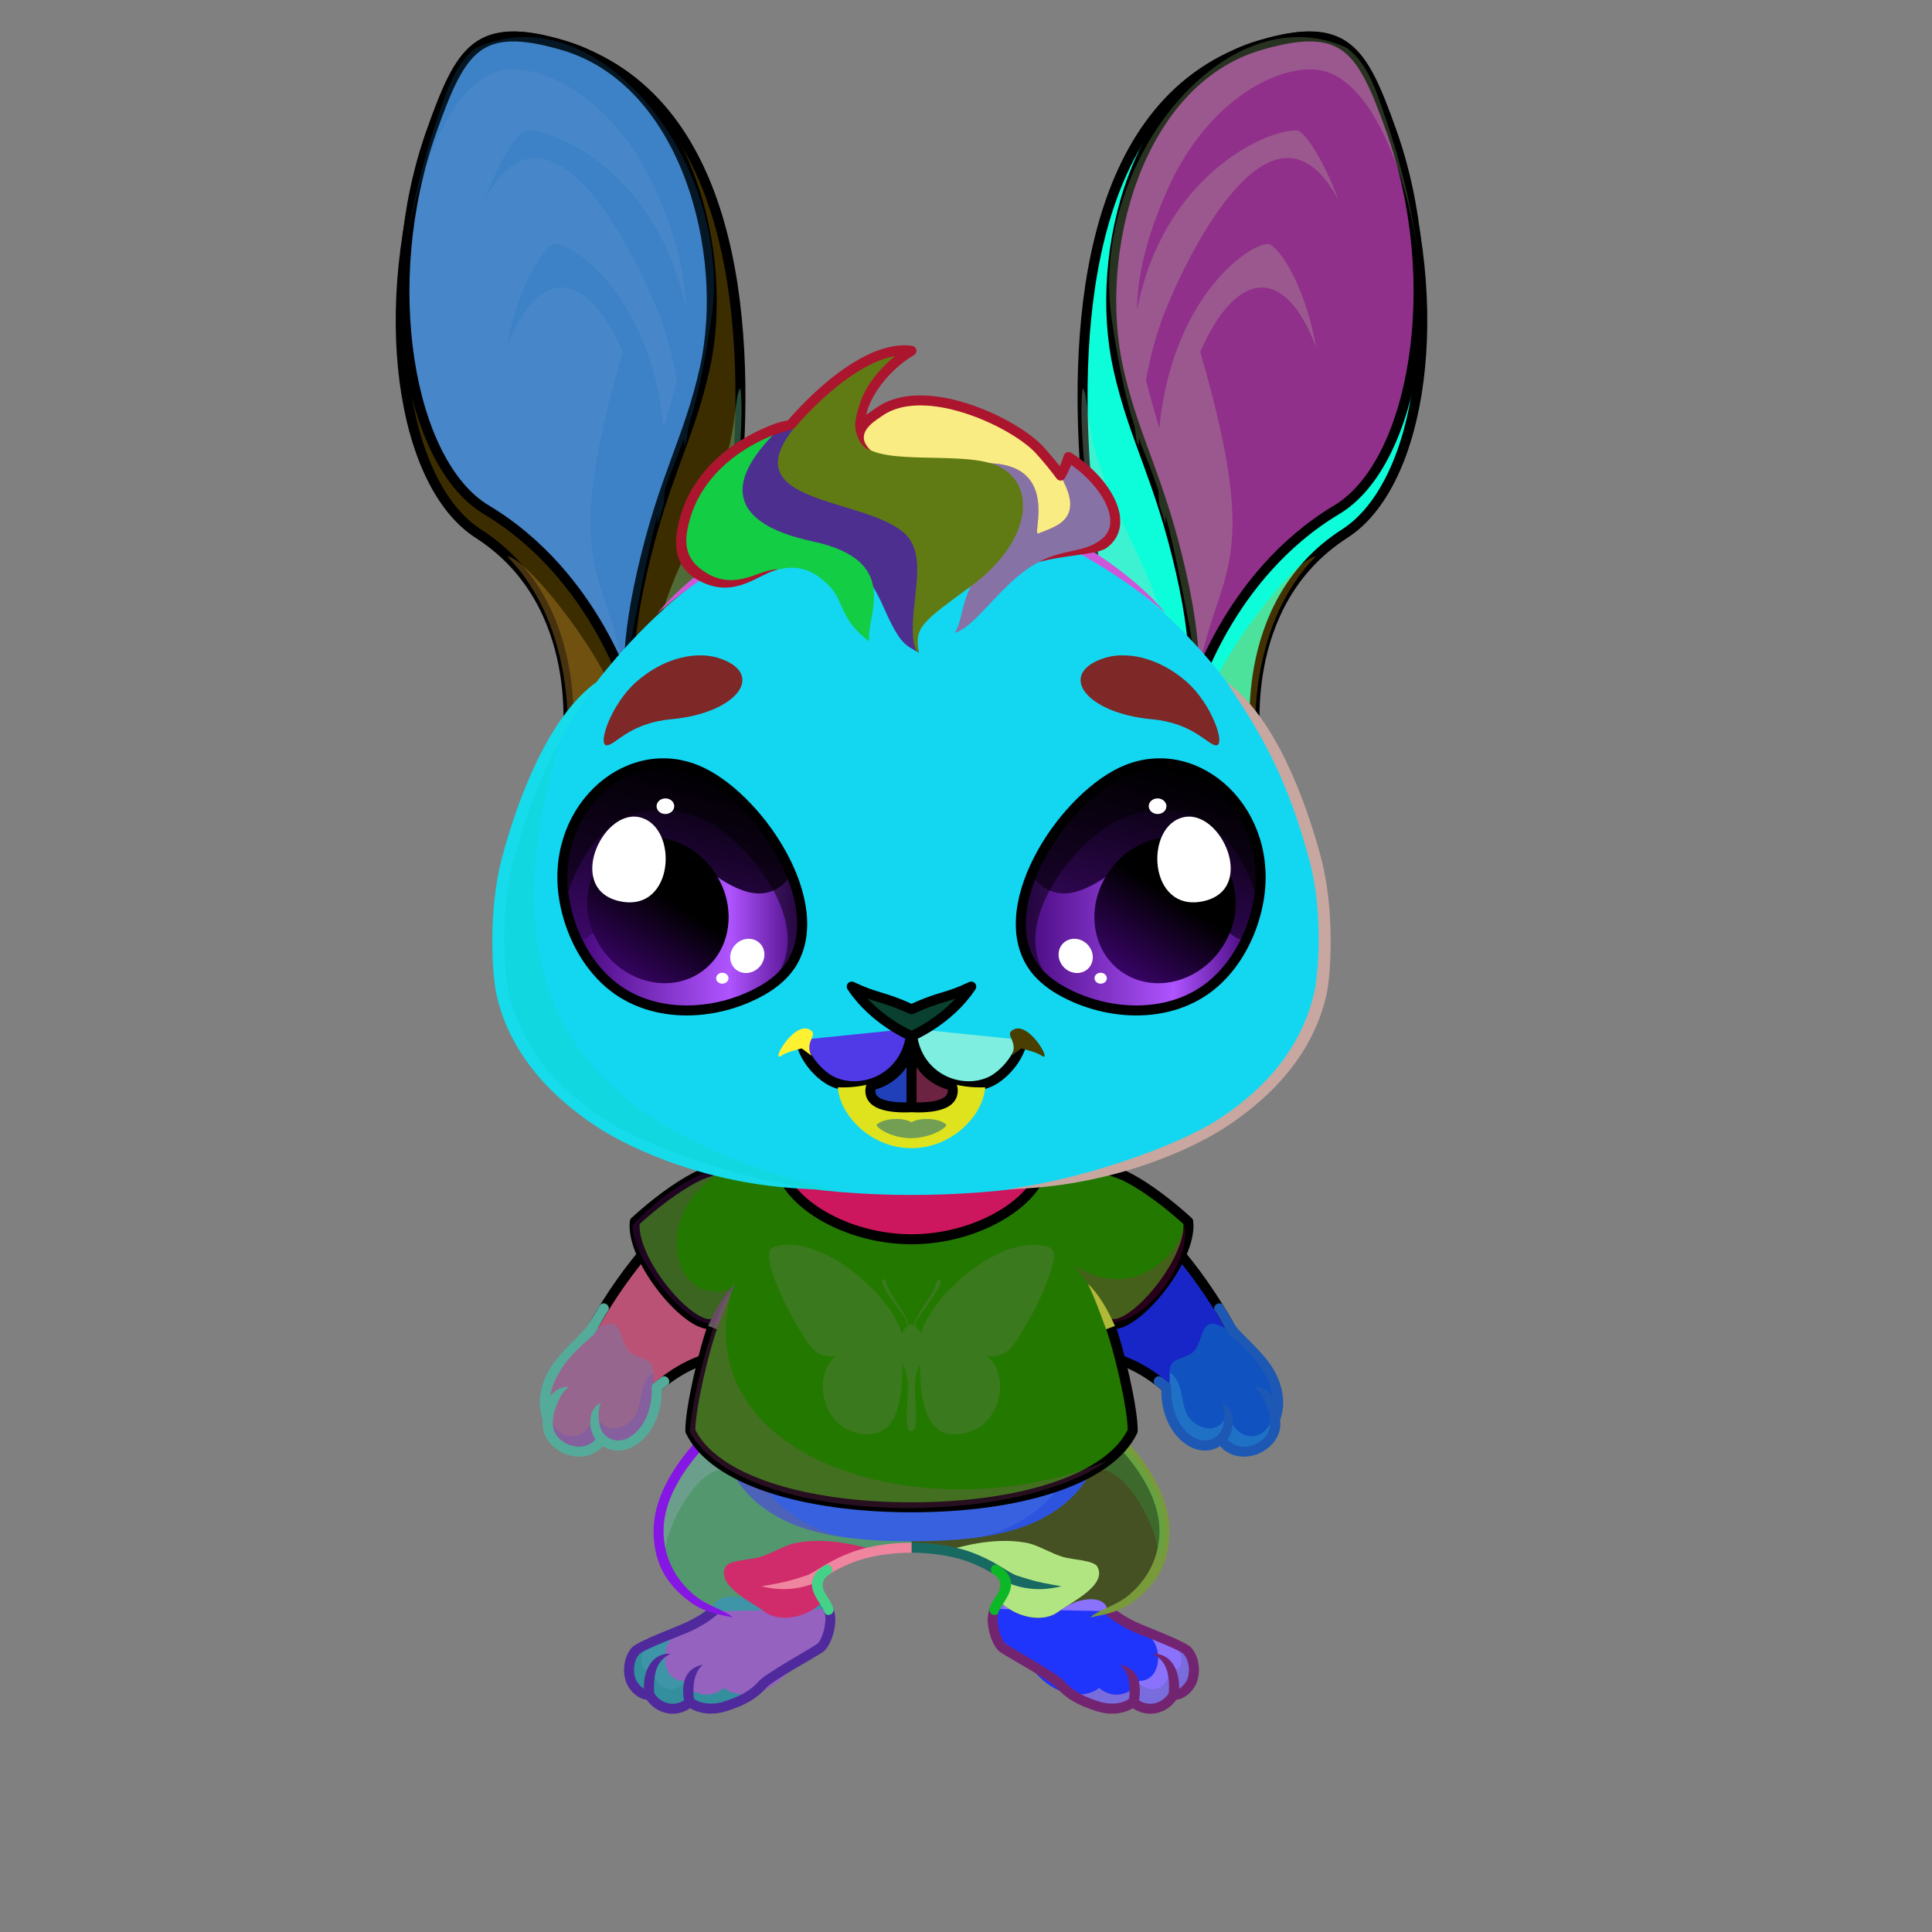 <svg xmlns="http://www.w3.org/2000/svg" xmlns:xlink="http://www.w3.org/1999/xlink" style="shape-rendering:geometricPrecision; text-rendering:geometricPrecision; image-rendering:optimizeQuality; fill-rule:evenodd; clip-rule:evenodd" version="1.1" viewBox="0 0 29000 29000" xml:space="preserve"><rect x="0" y="0" width="29000" height="29000" fill="#808080" stroke="none"/><defs><style type="text/css">.NecklaceTShirtPink-Mediumfil237 {fill:black;fill-opacity:0.302}
.NecklaceTShirtPink-Mediumfil156 {fill:black}
.NecklaceTShirtPink-Mediumfil12 {fill:black;fill-opacity:0.2}
.NecklaceTShirtPink-Mediumfil236 {fill:url(#NecklaceTShirtPink-Mediumid128)}
.NecklaceTShirtPink-Mediumstr1 {stroke:black;stroke-width:150;stroke-linecap:round;stroke-linejoin:round}
.HairBack-Rabbit0fil0 {fill:none}
    
.RightFoot-Rabbit0fil27 {fill:#fdfcfa}
    
.RightFoot-Rabbit0fil10 {fill:black;fill-opacity:0.2}
    
.RightFoot-Rabbit0fil0 {fill:none}
    
.RightFoot-Rabbit0fil28 {fill:black;fill-rule:nonzero}
    
.RightLeg-Rabbit3fil35 {fill:url(#RightLeg-Rabbit3id10)}
    
.RightLeg-Rabbit3fil28 {fill:black;fill-rule:nonzero}
    
.RightLeg-Rabbit3fil10 {fill:black;fill-opacity:0.2}
    
.RightLeg-Rabbit3fil27 {fill:#fdfcfa}
    
.LeftFoot-Rabbit0fil27 {fill:#fdfcfa}
    
.LeftFoot-Rabbit0fil10 {fill:black;fill-opacity:0.2}
    
.LeftFoot-Rabbit0fil0 {fill:none}
    
.LeftFoot-Rabbit0fil28 {fill:black;fill-rule:nonzero}
    
.LeftLeg-Rabbit3fil43 {fill:url(#LeftLeg-Rabbit3id11)}
    
.LeftLeg-Rabbit3fil27 {fill:#fdfcfa}
    
.LeftLeg-Rabbit3fil10 {fill:black;fill-opacity:0.2}
    
.LeftLeg-Rabbit3fil28 {fill:black;fill-rule:nonzero}
    
.RightHand-Rabbit2fil46 {fill:url(#RightHand-Rabbit2id27)}
    
.RightHand-Rabbit2fil10 {fill:black;fill-opacity:0.2}
    
.RightHand-Rabbit2fil48 {fill:url(#RightHand-Rabbit2id315)}
    
.RightHand-Rabbit2fil0 {fill:none}
    
.RightHand-Rabbit2str0 {stroke:black;stroke-width:150;stroke-linecap:round;stroke-linejoin:round;stroke-miterlimit:22.926}
    
.RightPaw-Rabbit1fil50 {fill:url(#RightPaw-Rabbit1id45)}
    
.RightPaw-Rabbit1fil10 {fill:black;fill-opacity:0.2}
    
.RightPaw-Rabbit1fil28 {fill:black;fill-rule:nonzero}
    
.LeftHand-Rabbit2fil52 {fill:url(#LeftHand-Rabbit2id173)}
    
.LeftHand-Rabbit2fil10 {fill:black;fill-opacity:0.2}
    
.LeftHand-Rabbit2fil55 {fill:url(#LeftHand-Rabbit2id314)}
    
.LeftHand-Rabbit2fil0 {fill:none}
    
.LeftHand-Rabbit2str0 {stroke:black;stroke-width:150;stroke-linecap:round;stroke-linejoin:round;stroke-miterlimit:22.926}
    
.Body-Rabbit5fil58 {fill:url(#Body-Rabbit5id42)}
    
.Body-Rabbit5fil10 {fill:black;fill-opacity:0.2}
    
.Body-Rabbit5fil28 {fill:black;fill-rule:nonzero}
    
.Body-Rabbit5fil61 {fill:black;fill-opacity:0.259}
    
.Body-Rabbit5fil27 {fill:#fdfcfa}
    
.Body-Rabbit5fil62 {fill:black;fill-opacity:0.122}
    
.Body-Rabbit5fil63 {fill:black;fill-rule:nonzero;fill-opacity:0.2}
    
.LeftPaw-Rabbit1fil64 {fill:url(#LeftPaw-Rabbit1id2)}
    
.LeftPaw-Rabbit1fil10 {fill:black;fill-opacity:0.2}
    
.LeftPaw-Rabbit1fil28 {fill:black;fill-rule:nonzero}
    
.Ears-Rabbit10fil140 {fill:url(#Ears-Rabbit10id253)}
    
.Ears-Rabbit10str0 {stroke:black;stroke-width:150;stroke-linecap:round;stroke-linejoin:round;stroke-miterlimit:22.926}
    
.Ears-Rabbit10fil141 {fill:url(#Ears-Rabbit10id294)}
    
.Ears-Rabbit10fil142 {fill:url(#Ears-Rabbit10id206)}
    
.Ears-Rabbit10fil143 {fill:url(#Ears-Rabbit10id182)}
    
.Ears-Rabbit10fil0 {fill:none}
    
.Ears-Rabbit10fil76 {fill:black;fill-opacity:0.302}
    
.Ears-Rabbit10fil10 {fill:black;fill-opacity:0.2}
    
.Ears-Rabbit10fil144 {fill:url(#Ears-Rabbit10id184)}
    
.Ears-Rabbit10fil145 {fill:url(#Ears-Rabbit10id248)}
    
.Ears-Rabbit10fil146 {fill:url(#Ears-Rabbit10id171)}
    
.Ears-Rabbit10fil147 {fill:url(#Ears-Rabbit10id296)}
    
.Head-Rabbit0fil168 {fill:url(#Head-Rabbit0id47)}
    
.Head-Rabbit0fil10 {fill:black;fill-opacity:0.2}
    
.Head-Rabbit0fil28 {fill:black;fill-rule:nonzero}
    
.Mouth-Rabbit8fil0 {fill:none}
    
.Mouth-Rabbit8str0 {stroke:black;stroke-width:150;stroke-linecap:round;stroke-linejoin:round;stroke-miterlimit:22.926}
    
.Mouth-Rabbit8fil192 {fill:black}
    
.Mouth-Rabbit8fil202 {fill:url(#Mouth-Rabbit8id111)}
    
.Mouth-Rabbit8fil203 {fill:url(#Mouth-Rabbit8id141)}
    
.Mouth-Rabbit8fil204 {fill:url(#Mouth-Rabbit8id91)}
    
.EyesClosed-Rabbit6fil207 {fill:#9e3232}
    
.EyesClosed-Rabbit6fil10 {fill:black;fill-opacity:0.2}
    
.EyesClosed-Rabbit6fil28 {fill:black;fill-rule:nonzero}
    
.Eyes-Rabbit6fil248 {fill:url(#Eyes-Rabbit6id174)}
    
.Eyes-Rabbit6fil249 {fill:url(#Eyes-Rabbit6id241)}
    
.Eyes-Rabbit6fil189 {fill:black;fill-opacity:0.502}
    
.Eyes-Rabbit6fil250 {fill:url(#Eyes-Rabbit6id98)}
    
.Eyes-Rabbit6fil0 {fill:none}
    
.Eyes-Rabbit6str0 {stroke:black;stroke-width:150;stroke-linecap:round;stroke-linejoin:round;stroke-miterlimit:22.926}
    
.Eyes-Rabbit6fil211 {fill:white}
    
.Eyes-Rabbit6fil251 {fill:url(#Eyes-Rabbit6id210)}
    
.Eyes-Rabbit6fil252 {fill:url(#Eyes-Rabbit6id261)}
    
.Eyes-Rabbit6fil253 {fill:url(#Eyes-Rabbit6id105)}
    
.Moustache-Rabbit0fil0 {fill:none}
    
.Nose-Rabbit0fil320 {fill:url(#Nose-Rabbit0id300)}
    
.Nose-Rabbit0str0 {stroke:black;stroke-width:150;stroke-linecap:round;stroke-linejoin:round;stroke-miterlimit:22.926}
    
.Hair-Rabbit3fil324 {fill:url(#Hair-Rabbit3id37)}
    
.Hair-Rabbit3fil325 {fill:#d6b2cb}
    
.Hair-Rabbit3fil326 {fill:url(#Hair-Rabbit3id113)}
    
.Hair-Rabbit3fil327 {fill:url(#Hair-Rabbit3id316)}
    
.Hair-Rabbit3fil328 {fill:#d6b2cb;fill-opacity:0.4}
    
.Hair-Rabbit3fil329 {fill:url(#Hair-Rabbit3id52)}
    
.Hair-Rabbit3fil28 {fill:black;fill-rule:nonzero}
    
</style><linearGradient gradientUnits="userSpaceOnUse" id="NecklaceTShirtPink-Mediumid128" x1="11119.7" x2="16244.9" xlink:href="#NecklaceTShirtPink-Mediumid45" y1="22253.9" y2="17835.6">
  </linearGradient><linearGradient gradientUnits="userSpaceOnUse" id="RightLeg-Rabbit3id10" x1="15134.35" x2="16031.86" xlink:href="#RightLeg-Rabbit3id8" y1="24250.44" y2="21221.87">
  </linearGradient><linearGradient gradientUnits="userSpaceOnUse" id="LeftLeg-Rabbit3id11" x1="11340.78" x2="12221" xlink:href="#LeftLeg-Rabbit3id8" y1="24220.68" y2="21218.98">
  </linearGradient><linearGradient gradientUnits="objectBoundingBox" id="RightHand-Rabbit2id27" x1="34.059%" x2="65.941%" xlink:href="#RightHand-Rabbit2id26" y1="2.366%" y2="97.634%">
  </linearGradient><linearGradient gradientUnits="userSpaceOnUse" id="RightHand-Rabbit2id315" x1="16839.47" x2="17550.55" xlink:href="#RightHand-Rabbit2id1" y1="17907.52" y2="19919.87">
  </linearGradient><linearGradient gradientUnits="userSpaceOnUse" id="RightPaw-Rabbit1id45" x1="17533.67" x2="19153.07" xlink:href="#RightPaw-Rabbit1id1" y1="21110.79" y2="20547.53">
  </linearGradient><linearGradient gradientUnits="objectBoundingBox" id="LeftHand-Rabbit2id173" x1="73.727%" x2="26.114%" xlink:href="#LeftHand-Rabbit2id26" y1="4.016%" y2="96.235%">
  </linearGradient><linearGradient gradientUnits="userSpaceOnUse" id="LeftHand-Rabbit2id314" x1="10057.63" x2="10057.63" xlink:href="#LeftHand-Rabbit2id1" y1="17835.78" y2="19835.23">
  </linearGradient><linearGradient gradientUnits="objectBoundingBox" id="Body-Rabbit5id42" x1="50%" x2="50%" y1="2.16557e-14%" y2="100%">
   <stop offset="0" style="stop-opacity:1; stop-color:#ccb397"/>
   <stop offset="0.031" style="stop-opacity:1; stop-color:#ccb397"/>
   <stop offset="0.529" style="stop-opacity:1; stop-color:#f3dbbf"/>
   <stop offset="1" style="stop-opacity:1; stop-color:#fff8f0"/>
  </linearGradient><linearGradient gradientUnits="userSpaceOnUse" id="LeftPaw-Rabbit1id2" x1="8404.11" x2="9636.83" xlink:href="#LeftPaw-Rabbit1id1" y1="21497.53" y2="20160.79">
  </linearGradient><linearGradient gradientUnits="userSpaceOnUse" id="Ears-Rabbit10id253" x1="7724.81" x2="9337.83" xlink:href="#Ears-Rabbit10id1" y1="11081.69" y2="782.37">
  </linearGradient><linearGradient gradientUnits="userSpaceOnUse" id="Ears-Rabbit10id294" x1="5701.09" x2="10810.71" xlink:href="#Ears-Rabbit10id43" y1="3646.19" y2="7294.22">
  </linearGradient><linearGradient gradientUnits="userSpaceOnUse" id="Ears-Rabbit10id206" x1="6409.18" x2="10619.88" xlink:href="#Ears-Rabbit10id171" y1="4709.03" y2="7700.9">
  </linearGradient><linearGradient gradientUnits="userSpaceOnUse" id="Ears-Rabbit10id182" x1="7100.76" x2="10311.38" y1="5976.91" y2="8142.84">
   <stop offset="0" style="stop-opacity:1; stop-color:#CF9090"/>
   <stop offset="1" style="stop-opacity:1; stop-color:#A35858"/>
  </linearGradient><linearGradient gradientUnits="userSpaceOnUse" id="Ears-Rabbit10id184" x1="19639.07" x2="18026.05" xlink:href="#Ears-Rabbit10id1" y1="11081.69" y2="782.37">
  </linearGradient><linearGradient gradientUnits="userSpaceOnUse" id="Ears-Rabbit10id248" x1="21662.79" x2="16553.17" xlink:href="#Ears-Rabbit10id43" y1="3646.19" y2="7294.22">
  </linearGradient><linearGradient gradientUnits="userSpaceOnUse" id="Ears-Rabbit10id296" x1="20263.12" x2="17052.5" xlink:href="#Ears-Rabbit10id182" y1="5976.91" y2="8142.84">
  </linearGradient><linearGradient gradientUnits="objectBoundingBox" id="Head-Rabbit0id47" x1="50%" x2="50%" xlink:href="#Head-Rabbit0id39" y1="100%" y2="0%">
  </linearGradient><linearGradient gradientUnits="userSpaceOnUse" id="Mouth-Rabbit8id111" x1="13669.11" x2="13694.85" y1="17085.11" y2="16795">
   <stop offset="0" style="stop-opacity:1; stop-color:#FF9999"/>
   <stop offset="1" style="stop-opacity:1; stop-color:#CF7A7A"/>
  </linearGradient><linearGradient gradientUnits="userSpaceOnUse" id="Mouth-Rabbit8id141" x1="13991.68" x2="13991.68" xlink:href="#Mouth-Rabbit8id81" y1="15638.49" y2="16622.74">
  </linearGradient><linearGradient gradientUnits="userSpaceOnUse" id="Mouth-Rabbit8id91" x1="13373.17" x2="13373.17" xlink:href="#Mouth-Rabbit8id81" y1="15638.49" y2="16622.74">
  </linearGradient><linearGradient gradientUnits="userSpaceOnUse" id="Eyes-Rabbit6id174" x1="16667.93" x2="17677.76" xlink:href="#Eyes-Rabbit6id41" y1="15132.42" y2="11496.91">
  </linearGradient><linearGradient gradientUnits="userSpaceOnUse" id="Eyes-Rabbit6id241" x1="18705.14" x2="15387.37" y1="14273.54" y2="14273.54">
   <stop offset="0" style="stop-opacity:1; stop-color:#490a80"/>
   <stop offset="0.329" style="stop-opacity:1; stop-color:#af54ff"/>
   <stop offset="1" style="stop-opacity:1; stop-color:#490a80"/>
  </linearGradient><linearGradient gradientUnits="userSpaceOnUse" id="Eyes-Rabbit6id98" x1="18108" x2="16868.41" xlink:href="#Eyes-Rabbit6id84" y1="12713.47" y2="14609.39">
  </linearGradient><linearGradient gradientUnits="userSpaceOnUse" id="Eyes-Rabbit6id210" x1="9782" x2="10791.82" xlink:href="#Eyes-Rabbit6id41" y1="15132.42" y2="11496.91">
  </linearGradient><linearGradient gradientUnits="userSpaceOnUse" id="Eyes-Rabbit6id261" x1="12042.85" x2="8725.08" xlink:href="#Eyes-Rabbit6id241" y1="14273.54" y2="14273.54">
  </linearGradient><linearGradient gradientUnits="userSpaceOnUse" id="Eyes-Rabbit6id105" x1="10495.48" x2="9255.89" xlink:href="#Eyes-Rabbit6id84" y1="12713.47" y2="14609.39">
  </linearGradient><linearGradient gradientUnits="userSpaceOnUse" id="Nose-Rabbit0id300" x1="12846.46" x2="12948.19" y1="14801.53" y2="15641.16">
   <stop offset="0" style="stop-opacity:1; stop-color:#FFCCCC"/>
   <stop offset="1" style="stop-opacity:1; stop-color:#DB9092"/>
  </linearGradient><linearGradient gradientUnits="userSpaceOnUse" id="Hair-Rabbit3id37" x1="12787.92" x2="14200.48" y1="5459.65" y2="9155.27">
   <stop offset="0" style="stop-opacity:1; stop-color:#d6b2cb"/>
   <stop offset="0.651" style="stop-opacity:1; stop-color:#efdeea"/>
   <stop offset="1" style="stop-opacity:1; stop-color:#efdeea"/>
  </linearGradient><linearGradient gradientUnits="userSpaceOnUse" id="Hair-Rabbit3id113" x1="10883.96" x2="12469.27" xlink:href="#Hair-Rabbit3id37" y1="6608.74" y2="9421.42">
  </linearGradient><linearGradient gradientUnits="userSpaceOnUse" id="Hair-Rabbit3id316" x1="14862.75" x2="16212.21" xlink:href="#Hair-Rabbit3id37" y1="9276.85" y2="7082.26">
  </linearGradient><linearGradient gradientUnits="userSpaceOnUse" id="Hair-Rabbit3id52" x1="12412.52" x2="14620.13" xlink:href="#Hair-Rabbit3id37" y1="9367.34" y2="5689.28">
  </linearGradient><linearGradient gradientUnits="userSpaceOnUse" id="NecklaceTShirtPink-Mediumid45" x1="10744.2" x2="16620.4" y1="22520.7" y2="17455">
   <stop offset="0" style="stop-opacity:1; stop-color:#C40F8E"/>
   <stop offset="1" style="stop-opacity:1; stop-color:#FF91DE"/>
  </linearGradient><linearGradient gradientUnits="userSpaceOnUse" id="RightLeg-Rabbit3id8" x1="11237.69" x2="12086.51" y1="24257.64" y2="21207.22">
   <stop offset="0" style="stop-opacity:1; stop-color:#f3dbbf"/>
   <stop offset="0.18" style="stop-opacity:1; stop-color:#f3dbbf"/>
   <stop offset="0.502" style="stop-opacity:1; stop-color:#fff8f0"/>
   <stop offset="1" style="stop-opacity:1; stop-color:#fff8f0"/>
  </linearGradient><linearGradient gradientUnits="userSpaceOnUse" id="LeftLeg-Rabbit3id8" x1="11237.69" x2="12086.51" y1="24257.64" y2="21207.22">
   <stop offset="0" style="stop-opacity:1; stop-color:#f3dbbf"/>
   <stop offset="0.18" style="stop-opacity:1; stop-color:#f3dbbf"/>
   <stop offset="0.502" style="stop-opacity:1; stop-color:#fff8f0"/>
   <stop offset="1" style="stop-opacity:1; stop-color:#fff8f0"/>
  </linearGradient><linearGradient gradientUnits="userSpaceOnUse" id="RightHand-Rabbit2id26" x1="16087.42" x2="17274.71" y1="17785.04" y2="20860.85">
   <stop offset="0" style="stop-opacity:1; stop-color:#ccb397"/>
   <stop offset="0.878" style="stop-opacity:1; stop-color:#f3dbbf"/>
   <stop offset="1" style="stop-opacity:1; stop-color:#f3dbbf"/>
  </linearGradient><linearGradient gradientUnits="userSpaceOnUse" id="RightHand-Rabbit2id1" x1="13681.94" x2="13681.94" y1="17582.76" y2="9785.49">
   <stop offset="0" style="stop-opacity:1; stop-color:#9e3232"/>
   <stop offset="1" style="stop-opacity:1; stop-color:#c45252"/>
  </linearGradient><linearGradient gradientUnits="userSpaceOnUse" id="RightPaw-Rabbit1id1" x1="13681.94" x2="13681.94" y1="17582.76" y2="9785.49">
   <stop offset="0" style="stop-opacity:1; stop-color:#9e3232"/>
   <stop offset="1" style="stop-opacity:1; stop-color:#c45252"/>
  </linearGradient><linearGradient gradientUnits="userSpaceOnUse" id="LeftHand-Rabbit2id26" x1="16087.42" x2="17274.71" y1="17785.04" y2="20860.85">
   <stop offset="0" style="stop-opacity:1; stop-color:#ccb397"/>
   <stop offset="0.878" style="stop-opacity:1; stop-color:#f3dbbf"/>
   <stop offset="1" style="stop-opacity:1; stop-color:#f3dbbf"/>
  </linearGradient><linearGradient gradientUnits="userSpaceOnUse" id="LeftHand-Rabbit2id1" x1="13681.94" x2="13681.94" y1="17582.76" y2="9785.49">
   <stop offset="0" style="stop-opacity:1; stop-color:#9e3232"/>
   <stop offset="1" style="stop-opacity:1; stop-color:#c45252"/>
  </linearGradient><linearGradient gradientUnits="userSpaceOnUse" id="LeftPaw-Rabbit1id1" x1="13681.94" x2="13681.94" y1="17582.76" y2="9785.49">
   <stop offset="0" style="stop-opacity:1; stop-color:#9e3232"/>
   <stop offset="1" style="stop-opacity:1; stop-color:#c45252"/>
  </linearGradient><linearGradient gradientUnits="userSpaceOnUse" id="Ears-Rabbit10id1" x1="13681.94" x2="13681.94" y1="17582.76" y2="9785.49">
   <stop offset="0" style="stop-opacity:1; stop-color:#9e3232"/>
   <stop offset="1" style="stop-opacity:1; stop-color:#c45252"/>
  </linearGradient><linearGradient gradientUnits="userSpaceOnUse" id="Ears-Rabbit10id43" x1="20439.04" x2="17328.61" y1="5146.97" y2="5706.05">
   <stop offset="0" style="stop-opacity:1; stop-color:#F5E2E2"/>
   <stop offset="0.671" style="stop-opacity:1; stop-color:#DDC0C0"/>
   <stop offset="1" style="stop-opacity:1; stop-color:#C49D9D"/>
  </linearGradient><linearGradient gradientUnits="userSpaceOnUse" id="Ears-Rabbit10id171" x1="20954.7" x2="16744" y1="4709.03" y2="7700.9">
   <stop offset="0" style="stop-opacity:1; stop-color:#EDC2C2"/>
   <stop offset="1" style="stop-opacity:1; stop-color:#AD6161"/>
  </linearGradient><linearGradient gradientUnits="userSpaceOnUse" id="Head-Rabbit0id39" x1="13686.09" x2="13686.08" y1="17936.72" y2="7484.8">
   <stop offset="0" style="stop-opacity:1; stop-color:#ccb397"/>
   <stop offset="0.4" style="stop-opacity:1; stop-color:#f3dbbf"/>
   <stop offset="1" style="stop-opacity:1; stop-color:#fff8f0"/>
  </linearGradient><linearGradient gradientUnits="userSpaceOnUse" id="Mouth-Rabbit8id81" x1="13402.39" x2="13402.39" y1="15588.37" y2="16582.43">
   <stop offset="0" style="stop-opacity:1; stop-color:#D6D6D6"/>
   <stop offset="0.6" style="stop-opacity:1; stop-color:white"/>
   <stop offset="1" style="stop-opacity:1; stop-color:#fdfcfa"/>
  </linearGradient><linearGradient gradientUnits="userSpaceOnUse" id="Eyes-Rabbit6id41" x1="17102.45" x2="17102.45" y1="15038.45" y2="11047.09">
   <stop offset="0" style="stop-opacity:1; stop-color:#490a80"/>
   <stop offset="1" style="stop-opacity:1; stop-color:black"/>
  </linearGradient><linearGradient gradientUnits="userSpaceOnUse" id="Eyes-Rabbit6id84" x1="16563.56" x2="16563.56" y1="11311.33" y2="14277.21">
   <stop offset="0" style="stop-opacity:1; stop-color:black"/>
   <stop offset="0.4" style="stop-opacity:1; stop-color:black"/>
   <stop offset="1" style="stop-opacity:1; stop-color:#380366"/>
  </linearGradient></defs><g id="HairBack-Rabbit0">
  <animateTransform additive="sum" attributeName="transform" dur="10" repeatCount="indefinite" type="translate" values="0;0 200;0;0 200;0;0 200;0;0 200;0"/>
  <rect class="HairBack-Rabbit0fil0" height="889.5" width="889.5" x="13237.19" y="6589.66"/>
 </g><g id="RightFoot-Rabbit0">
  <path class="RightFoot-Rabbit0fil27" d="M17611.19 25439.21c-123.56,214.04 -403.48,285.33 -610.7,105.88 -70.65,70.23 -293.11,185.78 -526.32,65.76 -538.29,-277.03 -1055.04,-639.06 -1398.31,-887.33 -220.49,-159.46 -188.05,-525.91 -70.64,-700.58 363.68,340.29 782.66,-165.21 1075.55,-247.93 373.84,-101.68 736.94,157.82 534.63,412.54 198.78,95.76 1024.55,447.2 1177.27,620.9 168.78,191.95 120.75,630.76 -181.48,630.76z" style="fill:#8a72fd"/>
  <path class="RightFoot-Rabbit0fil10" d="M17619.89 25467.81c-123.56,214.04 -392.89,285.33 -600.11,105.88 -263.27,261.71 -916.66,-12.43 -1207.68,-387.7 -314.79,-217.24 -676.79,-421.62 -795.64,-500.03 -156.12,-103 -53.19,-398.33 -20.96,-584.15 17.85,-13.98 36.32,-26.67 55.45,-37.83 -59.89,533.31 1968.85,1766.03 1957.44,1098.35 213.34,341.57 585.05,186.16 533.82,-150.27 126.71,133.91 271.29,-14.39 142.78,-274 182.48,62.12 215.54,288.03 209.67,440.56 -17.28,153.49 -106.7,289.19 -274.77,289.19z" style="fill:#3b555b"/>
  <path class="RightFoot-Rabbit0fil0" d="M16655.48 24185.7c277.12,231.33 479.91,239.56 632.6,413.23 168.75,191.92 120.75,630.76 -181.48,630.76 -123.56,214.04 -403.48,285.33 -610.7,105.88 -70.65,70.23 -276.53,145.76 -526.32,65.76 -409.3,-131.08 -519.97,-488.94 -871.1,-725.96 -156.04,-105.33 -138.82,-331.38 -109.24,-523.93" style="fill:#2035fb"/>
  <path class="RightFoot-Rabbit0fil28" d="M16703.53 24128.28c-32.23,14.49 -151.74,68.29 -96.1,114.84 143.13,119.49 265.97,181.45 373.06,235.47 99.11,49.99 720.41,275.03 788.45,352.42 80.91,92.01 97.3,255.88 55.21,369.54 -18.07,48.79 -77.99,123.14 -125.37,147 7.55,-268.78 -114.77,-534.12 -402.24,-526.25 186.74,95.17 268.32,253.8 247.69,592.25 -49.04,79.15 -127.69,137.43 -219.87,155.2 -79.73,15.37 -160.2,-1.74 -228.24,-45.5 38.29,-218.05 10.29,-483.64 -289.14,-537.54 139.24,98.32 162.69,330.02 141.92,510.69 -31.45,29.61 -97.92,60.43 -188.69,71.77 -74.89,9.35 -163.69,4.41 -259.78,-26.36 -221.4,-70.9 -389.39,-150.77 -526.67,-306.64 -103.47,-117.46 -723.13,-457.1 -875.28,-559.8 -56.89,-38.4 -106.48,-200.43 -115.52,-274.13 -5.91,-48.16 -12.39,-90.93 -7.5,-133.2 3.75,-32.35 5.98,-48.97 23.54,-102.83 14.63,-97.52 -109.65,-115.23 -144.78,-21.39 -12.89,39.53 -20.74,74.23 -25.45,109.36 -7,52.14 -2.13,105.01 5.37,166.22 13.96,113.78 81.43,313.29 180.56,380.19 136.05,91.83 749.3,424.19 846.56,534.6 151.08,171.53 332.23,266.34 593.47,350 119.65,38.32 230.28,44.46 323.64,32.8 92.59,-11.56 170.46,-41.41 225.37,-75.73 103.09,69.99 225.69,98.3 348.74,74.57 124.29,-23.96 233.03,-98.13 304.52,-201.86 136.16,-15.63 261.32,-136.4 307.77,-261.86 61.19,-165.25 34.13,-386.54 -83.33,-520.12 -86.71,-98.62 -720.16,-329.8 -833.57,-387 -99.73,-50.31 -214.13,-108.01 -344.34,-216.71z" style="fill:#732471"/>
 </g><g id="LeftFoot-Rabbit0">
  <path class="LeftFoot-Rabbit0fil27" d="M9752.69 25439.21c123.56,214.04 403.48,285.33 610.7,105.88 70.65,70.23 276.53,145.75 526.32,65.76 409.29,-131.08 1021.6,-618.6 1364.87,-866.87 220.49,-159.46 204.8,-507.21 104.08,-721.04 -363.68,340.29 -782.66,-165.21 -1075.55,-247.93 -373.84,-101.68 -736.94,157.82 -534.63,412.54 -198.78,95.76 -1024.55,447.2 -1177.27,620.9 -168.78,191.95 -120.75,630.76 181.48,630.76z" style="fill:#3e95a7"/>
  <path class="LeftFoot-Rabbit0fil10" d="M9743.99 25467.81c123.56,214.04 392.89,285.33 600.11,105.88 263.27,261.71 916.66,-12.43 1207.68,-387.7 314.79,-217.24 676.79,-421.62 795.64,-500.03 156.12,-103 53.19,-398.33 20.96,-584.15 -17.85,-13.98 -36.32,-26.67 -55.45,-37.83 59.89,533.31 -1968.85,1766.03 -1957.44,1098.35 -213.34,341.57 -585.05,186.16 -533.82,-150.27 -126.71,133.91 -271.29,-14.39 -142.78,-274 -182.48,62.12 -215.54,288.03 -209.67,440.56 17.28,153.49 106.7,289.19 274.77,289.19z" style="fill:#067977"/>
  <path class="LeftFoot-Rabbit0fil0" d="M10708.4 24185.7c-277.12,231.33 -479.91,239.56 -632.6,413.23 -168.75,191.92 -120.75,630.76 181.48,630.76 123.56,214.04 403.48,285.33 610.7,105.88 70.65,70.23 276.53,145.76 526.32,65.76 409.3,-131.08 519.97,-488.94 871.1,-725.96 156.04,-105.33 138.82,-331.38 109.24,-523.93" style="fill:#9563bf"/>
  <path class="LeftFoot-Rabbit0fil28" d="M10660.35 24128.28c32.23,14.49 151.74,68.29 96.1,114.84 -143.13,119.49 -265.97,181.45 -373.06,235.47 -99.11,49.99 -720.41,275.03 -788.45,352.42 -80.91,92.01 -97.3,255.88 -55.21,369.54 18.07,48.79 77.99,123.14 125.37,147 -7.55,-268.78 114.77,-534.12 402.24,-526.25 -186.74,95.17 -268.32,253.8 -247.69,592.25 49.04,79.15 127.69,137.43 219.87,155.2 79.73,15.37 160.2,-1.74 228.24,-45.5 -38.29,-218.05 -10.29,-483.64 289.14,-537.54 -139.24,98.32 -162.69,330.02 -141.92,510.69 31.45,29.61 97.92,60.43 188.69,71.77 74.89,9.35 163.69,4.41 259.78,-26.36 221.4,-70.9 389.39,-150.77 526.67,-306.64 103.47,-117.46 723.13,-457.1 875.28,-559.8 56.89,-38.4 106.48,-200.43 115.52,-274.13 5.91,-48.16 12.39,-90.93 7.5,-133.2 -3.75,-32.35 -5.98,-48.97 -23.54,-102.83 -14.63,-97.52 109.65,-115.23 144.78,-21.39 12.89,39.53 20.74,74.23 25.45,109.36 7,52.14 2.13,105.01 -5.37,166.22 -13.96,113.78 -81.43,313.29 -180.56,380.19 -136.05,91.83 -749.3,424.19 -846.56,534.6 -151.08,171.53 -332.23,266.34 -593.47,350 -119.65,38.32 -230.28,44.46 -323.64,32.8 -92.59,-11.56 -170.46,-41.41 -225.37,-75.73 -103.09,69.99 -225.69,98.3 -348.74,74.57 -124.29,-23.96 -233.03,-98.13 -304.52,-201.86 -136.16,-15.63 -261.32,-136.4 -307.77,-261.86 -61.19,-165.25 -34.13,-386.54 83.33,-520.12 86.71,-98.62 720.16,-329.8 833.57,-387 99.73,-50.31 214.13,-108.01 344.34,-216.71z" style="fill:#502a9c"/>
 </g><g id="RightLeg-Rabbit3">
  <path class="RightLeg-Rabbit3fil35" d="M13681.96 23259.3c350.13,0 1142.52,33.19 1360.27,445.6 87.54,165.82 -106.53,238.23 -38.91,330.5 214.87,221.86 637.04,349.26 895.5,148.38 312.37,-242.78 712.13,-231.34 719.72,-12.18 391.8,-142.75 877.82,-571.2 865.47,-1092.28 -20.39,-860.43 -851.23,-1651.69 -1153.94,-1891.1 -621.48,859.57 -1470.39,1269.07 -2648.11,1328.08l0 743z" style="fill:#455122"/>
  <path class="RightLeg-Rabbit3fil28" d="M16285.67 21248.32c474.85,376.94 1120.37,1042.59 1118.33,1735.75 -1.13,388.03 -178.15,727.78 -465.88,963.66 -200.45,164.33 -440.69,212.09 -574.07,330.27 171.14,-34.1 422.55,-72.82 630.16,-223.79 362.58,-263.67 557.8,-589.45 559.21,-1070.14 2.19,-736.68 -664.8,-1449.29 -1177.06,-1854.44l-46.29 58.59 -44.38 60.1 -0.02 0z" style="fill:#789a3b"/>
  <path class="RightLeg-Rabbit3fil10" d="M17375.94 23464.04c67.26,-148.73 106.69,-305.87 107.15,-464.07 2.29,-775.51 -724.56,-1425.03 -1053.4,-1726.35l-157.05 727.06c26.43,47.89 52.85,95.78 79.28,143.67 387.48,-413.26 1131.08,852.41 1024.02,1319.69z" style="fill:#22cc55"/>
  <path class="RightLeg-Rabbit3fil27" d="M14291.28 23248.67c21.78,7.92 582.27,-191.7 1116.59,-90.71 169.29,31.93 362.43,156.87 551.63,213.78 131.27,39.48 457.88,48.18 511.03,142.58 159.11,282.69 -412.98,546.08 -571.71,669.46 -258.46,200.87 -680.63,73.48 -895.5,-148.38 -9.31,-12.7 -13.63,-25.02 -14.44,-37.26l0 -0.03c36.41,-85.22 104.54,-96 98.53,-271.54 -7.67,-223.89 -796.13,-477.9 -796.13,-477.9z" style="fill:#b1e582"/>
  <path class="RightLeg-Rabbit3fil28" d="M13681.96 23156.77c0,53.89 0,70.23 0,150.29 1.05,-0.09 369.66,-11.33 754.66,102.19 128.96,38.03 326.86,124.14 481.95,220.11 121.28,75.04 227.25,140.61 294.6,161.31 67.97,20.91 336.72,117.86 720.21,19.22 -408.62,-65.2 -515.39,-112.7 -675.71,-162 -47.86,-14.71 -146.31,-75.63 -259,-145.36 -162.97,-100.83 -370.1,-192.66 -519.34,-236.67 -413.86,-122.04 -796.24,-109.25 -797.37,-109.09z" style="fill:#176962"/>
  <path class="RightLeg-Rabbit3fil28" d="M14852.37 24149.58c-6.63,40.77 19.98,82.54 60.75,89.17 40.77,6.63 59.9,0.68 77.73,-47.56 3.27,-19.88 35.74,-71.71 63.2,-114.07 105.22,-162.3 243.27,-375.23 -65.46,-578.32 -34.46,-22.65 -80.77,-13.08 -103.42,21.38 -22.65,34.46 -13.08,80.77 21.38,103.42 184.59,121.43 92.39,263.67 22.1,372.08 -36.56,56.4 -63.62,104.09 -76.28,153.9z" style="fill:#0db827"/>
 </g><g id="LeftLeg-Rabbit3">
  <path class="LeftLeg-Rabbit3fil43" d="M13681.92 23259.3c-350.13,0 -1187.72,54.86 -1405.45,467.27 -87.54,165.8 123.6,236.81 55.98,329.08 -214.87,221.86 -622.19,269.45 -880.62,68.6 -312.34,-242.75 -743.45,-195.49 -751.04,23.67 -453.63,-190.83 -819.62,-624.03 -820.92,-1068.6 -2.52,-860.66 851.23,-1651.69 1153.94,-1891.1 621.48,859.57 1470.39,1269.07 2648.11,1328.08l0 743z" style="fill:#53976e"/>
  <path class="LeftLeg-Rabbit3fil27" d="M13072.6 23248.67c-21.78,7.92 -582.27,-191.7 -1116.59,-90.71 -169.29,31.93 -362.43,156.87 -551.63,213.78 -131.27,39.48 -457.88,48.18 -511.03,142.58 -159.11,282.69 412.98,546.08 571.71,669.46 258.46,200.87 680.63,73.48 895.5,-148.38 9.31,-12.7 13.63,-25.02 14.44,-37.26l0 -0.03c-36.41,-85.22 -104.54,-96 -98.53,-271.54 7.67,-223.89 796.13,-477.9 796.13,-477.9z" style="fill:#d02b6b"/>
  <path class="LeftLeg-Rabbit3fil10" d="M9987.94 23464.04c-67.26,-148.73 -106.69,-305.87 -107.15,-464.07 -2.29,-775.51 724.56,-1425.03 1053.4,-1726.35l157.05 727.06c-26.43,47.89 -52.85,95.78 -79.28,143.67 -387.48,-413.26 -1131.08,852.41 -1024.02,1319.69z" style="fill:#d0c1ff"/>
  <path class="LeftLeg-Rabbit3fil28" d="M13681.96 23156.77c0,53.89 0,70.23 0,150.29 -1.05,-0.09 -369.7,-11.33 -754.7,102.19 -128.96,38.03 -326.86,124.14 -481.95,220.11 -121.28,75.04 -227.25,140.61 -294.6,161.31 -67.97,20.91 -336.72,117.86 -720.21,19.22 408.62,-65.2 515.39,-112.7 675.71,-162 47.86,-14.71 146.31,-75.63 259,-145.36 162.97,-100.83 370.1,-192.66 519.34,-236.67 413.86,-122.04 796.28,-109.25 797.41,-109.09z" style="fill:#f0859f"/>
  <path class="LeftLeg-Rabbit3fil28" d="M12511.51 24149.58c6.63,40.77 -19.98,82.54 -60.75,89.17 -40.77,6.63 -59.9,0.68 -77.73,-47.56 -3.27,-19.88 -35.74,-71.71 -63.2,-114.07 -105.22,-162.3 -243.27,-375.23 65.46,-578.32 34.46,-22.65 80.77,-13.08 103.42,21.38 22.65,34.46 13.08,80.77 -21.38,103.42 -184.59,121.43 -92.39,263.67 -22.1,372.08 36.56,56.4 63.62,104.09 76.28,153.9z" style="fill:#43d287"/>
  <path class="LeftLeg-Rabbit3fil28" d="M11078.21 21248.32c-474.85,376.94 -1120.37,1042.59 -1118.33,1735.75 1.13,388.03 178.15,727.78 465.88,963.66 200.45,164.33 440.69,212.09 574.07,330.27 -171.14,-34.1 -422.55,-72.82 -630.16,-223.79 -362.58,-263.67 -557.8,-589.45 -559.21,-1070.14 -2.19,-736.68 664.8,-1449.29 1177.06,-1854.44l46.29 58.59 44.38 60.1 0.02 0z" style="fill:#8616e4"/>
 </g><g id="RightHand-Rabbit2">
  <animateTransform additive="sum" attributeName="transform" dur="10" repeatCount="indefinite" type="translate" values="0;0 200;0;0 200;0;0 200;0;0 200;0"/>
  <path class="RightHand-Rabbit2fil46" d="M16231.2 17708.66c1006.56,345.42 1818.61,1401.79 2256.58,2165.43 288.88,503.69 -636.05,1265.03 -911.19,1013.52 -627.05,-573.17 -1208.37,-619.78 -1688.45,-542.15 -741.88,119.97 -1352.69,-1920.87 -930.81,-2545.29 421.91,-21.63 933.51,-40.49 1273.87,-91.51z" style="fill:#af2521"/>
  <path class="RightHand-Rabbit2fil10" d="M17511.96 20830.3c-602.27,-518.8 -1160.28,-559.8 -1623.82,-484.84 -171.07,27.66 -335.13,-59.69 -481.2,-217.95 -325.13,-471.76 752.73,-1097.7 1038.62,-655.88 261.31,403.84 734.1,847.76 1111.39,1126.01 -1.79,93.3 16.27,193.39 -44.96,232.66l0 -0.01 -0.03 0.01z" style="fill:#3d78b1"/>
  <path class="RightHand-Rabbit2fil48" d="M16501.06 17820.45c-234.11,177.24 -243.41,1208.79 629.12,1208.79 317.84,0 811.08,108.18 686.77,-80.87 -225.67,-343.23 -825.1,-853.6 -1315.89,-1127.92zm1514.02 1848.93c60.06,-235.01 -194.56,-371.97 -409.76,-426.95 -215.19,-54.99 -309.47,-7.2 -369.54,227.81 -60.05,235.02 65.72,470.12 280.92,525.11 215.19,54.98 438.33,-90.95 498.38,-325.97z" style="fill:#d1b668"/>
  <path class="RightHand-Rabbit2fil0 RightHand-Rabbit2str0" d="M16476.95 20332.96c340.18,46.54 711.15,199.54 1099.64,554.65 275.13,251.49 1152.89,-508.63 864.02,-1012.31 -437.96,-763.63 -1202.86,-1821.23 -2209.41,-2166.64 -90.05,-30.9 -171.83,-58.83 -246.03,-84.05" style="fill:#1926c7"/>
 </g><g id="LeftHand-Rabbit2">
   <animateTransform additive="sum" attributeName="transform" dur="10" repeatCount="indefinite" type="translate" values="0;0 200;0;0 200;0;0 200;0;0 200;0"/>
  <path class="LeftHand-Rabbit2fil52" d="M11132.64 17708.66c-1006.56,345.42 -1818.61,1401.79 -2256.58,2165.43 -288.88,503.69 636.05,1265.03 911.19,1013.52 627.05,-573.17 1208.37,-619.78 1688.45,-542.15 741.88,119.97 1352.69,-1920.87 930.81,-2545.29 -421.91,-21.63 -933.51,-40.49 -1273.87,-91.51z" style="fill:#73f4d2"/>
  <path class="LeftHand-Rabbit2fil10" d="M9851.88 20830.3c602.27,-518.8 1160.28,-559.8 1623.82,-484.84 171.07,27.66 335.13,-59.69 481.2,-217.95 325.13,-471.76 -752.73,-1097.7 -1038.62,-655.88 -261.31,403.84 -734.1,847.76 -1111.39,1126.01 1.79,93.3 -16.27,193.39 44.96,232.66l0 -0.01 0.03 0.01z" style="fill:#1141d0"/>
  <path class="LeftHand-Rabbit2fil55" d="M9086.3 19738.88c-133.26,-136.67 69.6,-358.17 194.75,-480.19 125.15,-122.02 258.49,-309.03 391.76,-172.36 133.27,136.67 89.56,528.98 -35.59,651 -125.15,122.02 -417.66,138.22 -550.92,1.55zm998.97 -320.7c-208,-213.33 -0.54,-493.31 271.45,-497.02 272.84,-3.73 535.41,193.07 196.45,523.56 -125.14,122 -259.9,186.79 -467.9,-26.54zm756.94 -1582.4c154.44,133.03 242.96,205.01 228.93,427.17 -23.51,372.29 -409.78,518.23 -773.97,495.22 -317.19,-20.03 -749.96,175.1 -613.97,-5.74 246.88,-328.32 651.9,-673.84 1159.01,-916.65z" style="fill:#478e85"/>
  <path class="LeftHand-Rabbit2fil0 LeftHand-Rabbit2str0" d="M10886.89 20332.96c-340.18,46.54 -711.15,199.54 -1099.64,554.65 -275.13,251.49 -1152.89,-508.63 -864.02,-1012.31 437.96,-763.63 1202.86,-1821.23 2209.41,-2166.64 90.05,-30.9 171.83,-58.83 246.03,-84.05" style="fill:#ba5276"/>
 </g><g id="Body-Rabbit5">
   <animateTransform additive="sum" attributeName="transform" dur="10" repeatCount="indefinite" type="translate" values="0;0 200;0;0 200;0;0 200;0;0 200;0"/>
  <path class="Body-Rabbit5fil58" d="M13681.92 23134.87c-1547.89,0 -2751.5,-290.59 -2992.7,-1955.85 -146.87,-1014.04 390.42,-2286.86 991,-3419.88 634.24,80.29 1288.94,123.26 2001.7,142.31 712.76,-19.05 1367.46,-62.02 2001.7,-142.31 600.58,1133.02 1137.87,2405.84 991,3419.88 -241.2,1665.26 -1444.81,1955.85 -2992.7,1955.85z" style="fill:#3861df"/>
  <path class="Body-Rabbit5fil10" d="M12620.51 23067.29c-1015.93,-155.83 -1748.88,-628.88 -1931.29,-1888.27 -75.17,-519 28.96,-1105.79 228.98,-1706.93 -223.57,2000.42 401.77,3257.02 1702.31,3595.2z" style="fill:#a36727"/>
  <path class="Body-Rabbit5fil28" d="M11011.96 22144.35c-249.8,-320.87 -347.52,-640.99 -396.86,-954.78 -59.27,-376.93 -23.8,-997.6 184.1,-1319.31 -78.5,420.39 -93.5,905.22 -35.86,1298.21 50,340.9 103.32,571.56 248.62,975.88z" style="fill:#d79d38"/>
  <path class="Body-Rabbit5fil10" d="M14743.33 23067.29c1015.93,-155.83 1748.88,-628.88 1931.29,-1888.27 75.17,-519 -28.96,-1105.79 -228.98,-1706.93 223.57,2000.42 -401.77,3257.02 -1702.31,3595.2z" style="fill:#0020e4"/>
  <path class="Body-Rabbit5fil28" d="M16351.92 22144.35c249.8,-320.87 347.52,-640.99 396.86,-954.78 59.27,-376.93 23.8,-997.6 -184.1,-1319.31 78.5,420.39 93.5,905.22 35.86,1298.21 -50,340.9 -103.32,571.56 -248.62,975.88z" style="fill:#4cf553"/>
  <path class="Body-Rabbit5fil61" d="M12901.47 21742.01c194.19,-380.09 189.19,-648.3 -113.38,-900.31 30.7,97.54 68.58,159.13 76.29,256.99 -2.92,-50.03 -924.37,-199 -1214.43,-688.92 -308.44,-520.97 -218.79,-1046.65 -234.45,-1216.63 -42.67,188.1 -187.74,315.73 -114.95,593.22 -1098.6,-941.02 -379.17,-1958.47 222.78,-2089.73 178.26,-38.87 350.86,-37.61 491.39,26.49 358.03,163.3 837.03,1092.72 822.79,1295.59 142.42,-32.83 307.82,-219.49 357.94,-474.5 14.57,343.5 -16.6,619.31 509.58,836.38 -39.09,-406.37 216.88,-583.56 423.57,-633.58 73.66,262.56 174.01,398.3 317.72,397.25 94.55,-658.59 829.87,-1438.38 1242.14,-1375.98 879.32,133.1 1456.18,880.79 376.14,2133.66 98.61,-398.44 -108.5,-619.56 -110.98,-555.62 -40.79,1051.72 -621.41,1544.87 -1221.18,1687.23 41.02,-115.57 287.52,-377.28 283,-688.93 -593.89,409.4 -248.87,904.25 -249.12,1173.67 -64.59,-59.7 -685.76,60.91 -852.29,-477.87 -96.82,613.4 -587.9,660.55 -1012.56,701.59z" style="fill:#0fe333"/>
  <path class="Body-Rabbit5fil27" d="M13049.62 21476.83c479.31,-787.81 -437.29,-728.86 -497.86,-1343.3 -23.3,425.68 12.13,407.6 230.61,725.35 -2.93,-42 -778.82,-173.72 -1068.92,-585.14 -308.48,-437.44 -382.82,-1203.18 -398.5,-1345.9 -42.66,157.91 -166.57,331.75 -93.78,564.74 -813.21,-689.36 -557.9,-1840.74 518.02,-1916.74 652.77,-45.46 3127.31,-36.71 3893.11,27.16 1121.81,93.38 1307.48,1050.47 522.25,1928.88 98.61,-334.55 -169.3,-525.21 -171.78,-471.48 -40.83,883.08 -518.27,1586.49 -1118.04,1706.04 41.02,-97.06 158.82,-341.13 154.3,-602.81 -593.89,343.77 -466.6,884.63 -466.87,1110.87 -116.01,-16.54 -541.03,-17.57 -631.84,-519.44 -57.21,568.3 -415.06,728.93 -870.7,721.77z" style="fill:#cc165d"/>
  <path class="Body-Rabbit5fil62" d="M13049.62 21476.83c479.31,-787.81 -437.29,-728.86 -497.86,-1343.3 -23.3,425.68 12.13,407.6 230.61,725.35 -2.93,-42 -778.82,-173.72 -1068.92,-585.14 -308.48,-437.44 -382.82,-1203.18 -398.5,-1345.9 -42.66,157.91 -166.57,331.75 -93.78,564.74 -704.24,-596.98 -606.99,-1540.3 130.45,-1831.8 -37.1,75.11 -82.95,76.24 -82.95,76.24 0,0 -409.08,361.14 -235.06,896 174.02,534.86 691.01,-330.17 532.26,-4.73 -158.75,325.44 3.3,924.48 320.8,1358.39 317.5,433.91 618.45,-259.19 618.45,-259.19 300.33,469.95 941.36,1737.29 1487.33,587.8 86.59,73.85 62.82,1196.35 1182.6,-807.91 -69.07,430.28 -93.61,1354.56 468.03,283.61 241.79,-461.06 280.47,-719.68 174.63,-952.51 -105.84,-232.83 329.69,362.15 597.96,100.54 268.27,-261.61 -43.85,-853.8 -291.94,-1136.77 -248.09,-282.97 -53.39,-67.7 -67.54,-95.95 582.39,246.33 925.55,900.23 98.36,1825.58 98.61,-334.55 -169.3,-525.21 -171.78,-471.48 -40.83,883.08 -518.27,1586.49 -1118.04,1706.04 41.02,-97.06 158.82,-341.13 154.3,-602.81 -593.89,343.77 -466.6,884.63 -466.87,1110.87 -116.01,-16.54 -541.03,-17.57 -631.84,-519.44 -57.21,568.3 -415.06,728.93 -870.7,721.77z" style="fill:#33e5fc"/>
  <path class="Body-Rabbit5fil28" d="M11143.99 17655.45c33.65,-23.94 80.36,-16.07 104.3,17.58 23.94,33.65 16.07,80.36 -17.58,104.3 -0.81,0.57 -117.07,81.15 -227.21,227.53 -318.82,423.73 -273.93,743.99 -103.49,1108.65 -218.78,-333.98 -342.43,-759.44 -23.03,-1188.99 128.61,-172.97 266.06,-268.4 267.01,-269.07z" style="fill:#e7ee74"/>
  <path class="Body-Rabbit5fil28" d="M16186.38 17768.72c-33.17,-24.75 -39.99,-71.71 -15.24,-104.88 24.75,-33.17 71.71,-39.99 104.88,-15.24 1.07,0.8 188.88,138.25 320.81,381.83 180.66,333.52 40.29,912.81 -122.79,1063.3 14.74,-59.45 263.85,-476.56 -7.02,-987.92 -113.91,-215.06 -279.7,-336.39 -280.64,-337.09z" style="fill:#61e1ce"/>
  <path class="Body-Rabbit5fil63" d="M12130.47 18530.2c172.28,475.57 509.35,577.96 630.71,606.02 130.42,-149.8 298.72,-272.5 387.23,-383.77 47.04,215.13 191.54,599.61 596.61,767.39 5.1,-148.6 189.97,-475.34 461.59,-643.33 67.81,222.42 136.75,295.75 225.23,392.1 170.82,-257.33 592.6,-395.39 868.68,-775 -161.26,488.19 -818.69,854.17 -814.82,983.21 -30.9,19.47 -255.46,-124.28 -349.18,-369.86 -238.71,248.38 -268.57,548.77 -197.42,598.21 -549.06,25.53 -778.02,-394.38 -856.53,-687.91 -72.05,81.98 -162.72,172.22 -253.37,293.66 -24.29,-19.03 -688.09,-44.77 -698.73,-780.72z" style="fill:#102731"/>
 </g><g id="RightPaw-Rabbit1">
  <animateTransform additive="sum" attributeName="transform" dur="10" repeatCount="indefinite" type="translate" values="0;0 200;0;0 200;0;0 200;0;0 200;0"/>
  <path class="RightPaw-Rabbit1fil50" d="M17500.83 20836.37c-31.01,671.59 506.32,1058.8 828,765.31 253.5,397.35 884.17,103.39 809.26,-292.5 203.13,-535.14 -266.24,-1035.76 -634.19,-1325.08 -198.11,-64.5 -364.18,-247.68 -461.85,44.06 -113.97,340.43 -156.85,278.81 -402.23,397.75 -163.53,79.26 -10.67,351.89 -138.99,410.46z" style="fill:#1052bf"/>
  <path class="RightPaw-Rabbit1fil10" d="M17500.83 20836.37c-31.01,671.59 506.32,1058.8 828,765.31 341.06,429.25 911,23.85 753.65,-292.7 -65.31,297.19 -520.59,407.83 -657.17,-118.23 -113.25,412.02 -522.03,237.66 -614.7,26.73 -95.14,-216.58 -44.81,-462.8 -253.66,-619.84 -1.8,93.31 16.28,193.4 -44.96,232.65l-0.16 0.1 -0.17 0.11c-1.48,0.93 -2.97,1.82 -4.53,2.69l-0.17 0.1 -0.18 0.09 -0.14 0.09 -0.03 0.01 -0.18 0.1 -0.17 0.09 -0.18 0.09c-1.69,0.92 -3.44,1.79 -5.25,2.61z" style="fill:#5eebe1"/>
  <path class="RightPaw-Rabbit1fil28" d="M17436.91 20673.48c-79.39,-58.19 -167.86,62.52 -88.48,120.7 28.24,20.69 56.25,42.36 83.3,64.61 -3.93,302.02 99.68,551.64 246.17,712.18 55.54,60.86 117.82,109.47 183.4,143.86 145.9,76.49 311.53,82.65 453.24,-7.98 209.57,238.5 583.03,191.12 784.7,-34.27 86.01,-96.11 134.73,-220.26 115.83,-356.13 82.54,-234.31 46.25,-463.42 -52.44,-673.52 -132.46,-282 -402.86,-497.73 -588.08,-703.58 -33.5,-37.22 -180.19,-286.69 -214.16,-345.48 -58.56,-79 -178.69,10.05 -120.12,89.06 35.43,47.77 75.16,120.11 111.48,186.29 6.41,11.67 81.45,153.11 123.81,187.52 201.58,163.8 430.96,392.41 551.71,649.47 38.04,80.97 65.19,164.94 76.97,250.68 -53.73,-69.19 -156.09,-151.42 -275.06,-139.39 80.64,67.61 125.53,143.46 171.18,252.76 65.8,157.59 113.11,362.41 -12.44,502.72 -141.93,158.63 -411.75,205.47 -562.48,33.5 115.64,-164.64 117.79,-464.48 -80.37,-548.33 54.53,102.27 47.95,374.07 -54.76,476.76 -86.33,86.32 -222.41,119.56 -359.87,47.5 -49.57,-25.99 -97.71,-63.9 -141.8,-112.22 -128.18,-140.48 -217.35,-364.86 -206.61,-639.48 1.55,-21.67 -6.3,-43.83 -23.35,-59.87 -36.49,-34.26 -81.32,-67.73 -121.77,-97.36z" style="fill:#1d58b5"/>
 </g><g id="LeftPaw-Rabbit1">
   <animateTransform additive="sum" attributeName="transform" dur="10" repeatCount="indefinite" type="translate" values="0;0 200;0;0 200;0;0 200;0;0 200;0"/>
  <path class="LeftPaw-Rabbit1fil64" d="M9863.01 20836.37c31.01,671.59 -506.32,1058.8 -828,765.31 -253.5,397.35 -884.17,103.39 -809.26,-292.5 -203.13,-535.14 266.24,-1035.76 634.19,-1325.08 198.11,-64.5 364.18,-247.68 461.85,44.06 113.97,340.43 156.85,278.81 402.23,397.75 163.53,79.26 10.67,351.89 138.99,410.46z" style="fill:#97668e"/>
  <path class="LeftPaw-Rabbit1fil10" d="M9863.01 20836.37c31.01,671.59 -506.32,1058.8 -828,765.31 -341.06,429.25 -911,23.85 -753.65,-292.7 65.31,297.19 520.59,407.83 657.17,-118.23 113.25,412.02 522.03,237.66 614.7,26.73 95.14,-216.58 44.81,-462.8 253.66,-619.84 1.8,93.31 -16.28,193.4 44.96,232.65l0.16 0.1 0.17 0.11c1.48,0.93 2.97,1.82 4.53,2.69l0.17 0.1 0.18 0.09 0.14 0.09 0.03 0.01 0.18 0.1 0.17 0.09 0.18 0.09c1.69,0.92 3.44,1.79 5.25,2.61z" style="fill:#3f45dd"/>
  <path class="LeftPaw-Rabbit1fil28" d="M9926.93 20673.48c79.39,-58.19 167.86,62.52 88.48,120.7 -28.24,20.69 -56.25,42.36 -83.3,64.61 3.93,302.02 -99.68,551.64 -246.17,712.18 -55.54,60.86 -117.82,109.47 -183.4,143.86 -145.9,76.49 -311.53,82.65 -453.24,-7.98 -209.57,238.5 -583.03,191.12 -784.7,-34.27 -86.01,-96.11 -134.73,-220.26 -115.83,-356.13 -82.54,-234.31 -46.25,-463.42 52.44,-673.52 132.46,-282 402.86,-497.73 588.08,-703.58 33.5,-37.22 180.19,-286.69 214.16,-345.48 58.56,-79 178.69,10.05 120.12,89.06 -35.43,47.77 -75.16,120.11 -111.48,186.29 -6.41,11.67 -81.45,153.11 -123.81,187.52 -201.58,163.8 -430.96,392.41 -551.71,649.47 -38.04,80.97 -65.19,164.94 -76.97,250.68 53.73,-69.19 156.09,-151.42 275.06,-139.39 -80.64,67.61 -125.53,143.46 -171.18,252.76 -65.8,157.59 -113.11,362.41 12.44,502.72 141.93,158.63 411.75,205.47 562.48,33.5 -115.64,-164.64 -117.79,-464.48 80.37,-548.33 -54.53,102.27 -47.95,374.07 54.76,476.76 86.33,86.32 222.41,119.56 359.87,47.5 49.57,-25.99 97.71,-63.9 141.8,-112.22 128.18,-140.48 217.35,-364.86 206.61,-639.48 -1.55,-21.67 6.3,-43.83 23.35,-59.87 36.49,-34.26 81.32,-67.73 121.77,-97.36z" style="fill:#55ab9a"/>
 </g><g id="NecklaceTShirtPink-Medium">
 <animateTransform additive="sum" attributeName="transform" dur="10" repeatCount="indefinite" type="translate" values="0;0 200;0;0 200;0;0 200;0;0 200;0"/>
  <g id="_3198595463312">
   <path class="NecklaceTShirtPink-Mediumfil236 NecklaceTShirtPink-Mediumstr1" d="M13682 18602c-963,0 -1888,-539 -1991,-1137 -307,15 -874,10 -1254,207 -284,147 -625,405 -908,665 -70,576 848,1662 1184,1528 -137,354 -355,1275 -351,1615 352,734 1703,1145 3320,1145 1618,0 2969,-411 3320,-1145 5,-340 -213,-1261 -350,-1615 336,134 1253,-952 1184,-1528 -284,-260 -624,-518 -908,-665 -380,-197 -947,-192 -1254,-207 -103,598 -1028,1137 -1992,1137z" style="fill:#237800"/>
   <path class="NecklaceTShirtPink-Mediumfil237" d="M11543 18823c0,175 76,372 141,518 62,141 123,275 196,407l108 191c72,120 149,254 254,348 48,43 144,72 234,72 33,0 36,-6 67,-6 -20,29 -48,46 -71,75 -227,292 -131,840 251,1031 238,119 554,104 687,-159 23,-45 43,-89 58,-137 63,-198 80,-435 80,-694 1,1 2,1 2,4 1,2 2,3 3,3 0,2 3,7 4,8l24 61c32,94 47,185 47,289l-12 214c-4,38 -1,72 -5,105 -7,50 -2,105 -2,157 0,63 11,158 59,173 91,28 81,-179 81,-240 0,-187 -40,-451 12,-635 12,-44 25,-89 47,-129 1,-1 1,-3 2,-4 0,321 16,1054 500,1054 128,0 231,-18 335,-73 358,-188 478,-720 250,-1018 -24,-31 -50,-59 -79,-85 70,7 137,8 205,-14 131,-44 228,-199 297,-313l197 -339c111,-207 306,-647 306,-846 0,-152 -168,-141 -275,-156 -48,-7 -164,7 -202,15 -115,22 -224,54 -327,105l-146 73c-140,72 -385,246 -505,367 -18,18 -36,39 -55,54 -59,47 -108,115 -161,169 -18,18 -32,37 -47,56 -82,105 -158,212 -218,331 -15,32 -56,124 -56,163 -8,-10 -3,-3 -11,-15 -4,-6 -5,-9 -9,-15 -7,-11 -14,-22 -22,-32l-14 -17c-1,-1 -2,-2 -3,-3l-39 -34c38,-161 390,-529 390,-671 0,-21 -22,-28 -43,-30 -27,51 -42,122 -77,185 -32,58 -65,107 -100,161 -45,67 -175,257 -182,343 -38,-9 -35,-18 -73,0 -34,-71 -21,-77 -82,-181 -99,-167 -231,-307 -278,-508 -61,1 -49,34 -34,77 11,33 29,67 45,95 19,31 34,56 54,86 21,32 39,55 61,86 21,29 38,52 58,81 55,81 135,173 157,270 -13,20 -30,31 -47,50 -12,15 -33,46 -38,66l-12 0c-1,-64 -83,-212 -112,-261 -35,-58 -71,-114 -113,-167l-127 -153c-20,-19 -25,-29 -43,-49 -15,-17 -32,-32 -48,-48l-198 -180c-67,-58 -139,-111 -212,-160 -56,-37 -112,-77 -173,-108 -109,-55 -203,-103 -325,-144 -155,-52 -364,-84 -522,-37 -60,18 -114,47 -114,118z" style="fill:#727c66"/>
   <path class="NecklaceTShirtPink-Mediumfil156" d="M10628 19903c108,-240 250,-489 409,-634 -87,172 -189,445 -275,684l-134 -50z" style="fill:#5d5858"/>
   <path class="NecklaceTShirtPink-Mediumfil12" d="M10982 17509c-1300,629 -884,2159 -6,1833 -107,173 -169,304 -230,499 -343,209 -1292,-971 -1247,-1454 314,-343 898,-822 1483,-878z" style="fill:#9c1da9"/>
   <path class="NecklaceTShirtPink-Mediumfil12" d="M10981 19388c-693,2594 3061,3627 5633,2539 -1417,1033 -5492,978 -6262,-438 60,-614 336,-1735 629,-2101z" style="fill:#c64ca4"/>
   <path class="NecklaceTShirtPink-Mediumfil12" d="M16107 18984c750,493 1483,72 1677,-591 80,504 -493,1433 -1145,1466 -144,-352 -340,-665 -532,-875z" style="fill:#d00187"/>
   <path class="NecklaceTShirtPink-Mediumfil156" d="M16736 19903c-107,-240 -249,-489 -408,-634 87,172 189,445 274,684l134 -50z" style="fill:#b1b938"/>
  </g>
 </g><g id="Ears-Rabbit10">
   <animateTransform additive="sum" attributeName="transform" dur="10" repeatCount="indefinite" type="translate" values="0;0 200;0;0 200;0;0 200;0;0 200;0"/>
  <g id="_2131679818032">
   <path class="Ears-Rabbit10fil140 Ears-Rabbit10str0" d="M10762.9 9248.72c71.03,33.16 200,-729.18 306.27,-2141.36 170.7,-2268.31 -30.04,-5640.4 -2621.51,-6426.65 -1275.76,-387.04 -1529.15,71.79 -1983.77,1426.45 -839.18,2500.58 -446.65,5157.17 715.72,5902.87 1649.72,1058.35 1327.5,3176.35 1329.9,3194.55 1124.96,-52 1601.19,-1061.52 2253.39,-1955.86z" style="fill:#3c2d01"/>
   <path class="Ears-Rabbit10fil141" d="M8448.01 677.58c-1277.47,-371.53 -1526.28,46.03 -1967.69,1282.64 -814.81,2282.67 -349.02,4991.84 818.56,5690.86 1657.12,992.1 2165.04,2849.27 2167.6,2866 14.46,-62.74 -131.05,-600.95 172.52,-1935.42 322.32,-1416.89 700.47,-1980.12 938.71,-3046.83 388.58,-1739.83 -278.18,-4318.77 -2129.7,-4857.25z" style="fill:#d141a9"/>
   <path class="Ears-Rabbit10fil142" d="M7796.99 7952.23c-2120.52,-1861.28 -272.99,-5985.58 101.33,-5994.58 614.13,-14.77 2944,1146.21 2404.73,4663.91 -115.03,341.16 -526.53,1414.04 -650.56,1892 -221.32,852.8 -177.97,2006.98 -178.48,2002.25 -234.94,-991 -1411.62,-2210.31 -1677.02,-2563.58z" style="fill:#7bab2b"/>
   <path class="Ears-Rabbit10fil143" d="M8634.14 8791.58c-1928.8,-2038.74 -828.62,-4825.46 -337.4,-5119.85 200,-119.86 1918.36,936.03 1666.15,3903.23 -105.59,313.14 -212.07,668.14 -312.8,1110.96 -142.6,626.82 -205.36,1430.82 -163.82,1837.84 -215.66,-909.63 -608.52,-1407.91 -852.13,-1732.18z" style="fill:#cc178a"/>
   <path class="Ears-Rabbit10fil0 Ears-Rabbit10str0" d="M8448.01 677.58c-1277.47,-371.53 -1526.28,46.03 -1967.69,1282.64 -814.81,2282.67 -349.01,4991.84 818.56,5690.86 1657.12,992.09 2170.29,2838.46 2172.85,2855.19 5.62,-159.74 -136.29,-590.13 167.27,-1924.61 322.32,-1416.88 700.47,-1980.12 938.71,-3046.83 388.58,-1739.83 -278.18,-4318.77 -2129.7,-4857.25z" style="fill:#4686c9"/>
   <path class="Ears-Rabbit10fil76" d="M11113.81 5831.1c0,0 -22.2,-1.32 -44.18,107.38 -28.93,143.05 -54.35,517.5 -135.12,801.97 -126.47,445.49 -338.79,946.02 -641.54,1571.06 -643.04,1327.54 -567.91,2248.2 -567.91,2248.2 0,0 1035.25,-705.42 1159.59,-1724.05 124.34,-1018.64 302.44,-2504.84 229.16,-3004.56z" style="fill:#82fcb7"/>
   <path class="Ears-Rabbit10fil76" d="M7613.86 8352.48c325.89,8 1796.98,1939.52 1680.68,2487.79 -102.33,482.36 -779.22,308.23 -779.22,308.23 0,0 159.79,-1717.35 -901.46,-2796.02z" style="fill:#eca734"/>
   <path class="Ears-Rabbit10fil10" d="M6065.53 3911.41c176.76,-1355.87 723.81,-2709.26 1469.51,-2855.15 568.28,-111.19 1684.04,386.17 2310.5,1803.45 322.36,729.36 445.43,1291.59 451.38,1800.66 -381.22,-2002.94 -1917.11,-2714.28 -2398.6,-2702.72 -98.69,2.37 -371.95,369.61 -629.43,1052.94 951.3,-1797.85 2209.67,666.58 2605.76,1659.71 137.12,343.81 227.88,702.05 287.93,1031.07 -56.5,233.01 -126.38,472.18 -200.87,729.67 -201.35,-2097.81 -1493.19,-2862.26 -1664.97,-2759.31 -215.2,128.97 -547.25,736.3 -690.32,1549.52 466.79,-1259.94 1206.53,-1171.25 1741.88,60.13 -966.11,3325.53 -234.31,3236.05 30.11,4860.15 117.34,-682.1 321.88,-1777.86 491.26,-2414.83 -0.49,51.22 -1.71,100.64 -3.53,148.02 32.2,-104.69 64.51,-204.18 96.75,-299.76 6.24,-73.45 10.93,-145.4 14.82,-216.52 93.77,-283.66 195.65,-518.83 290.03,-774.93 2.57,43.58 4.59,84.33 6.14,121.76 11.13,-31.25 20.97,-59.38 29.17,-83.71 11.71,-76.44 21.61,-151.36 30.66,-225.59 16.66,-50.04 32.94,-101.35 48.73,-154.41 144.97,-487.05 248.12,-1133.45 294.44,-1446.68 347.7,-2350.97 -1716.72,-4912.37 -3528.99,-4076.9 -314.21,240.44 -423.63,587.01 -612.29,1145.7 -183.87,544.48 -368.45,1245.28 -470.07,2047.73z" style="fill:#1975bd"/>
  </g>
  <g id="_2131679813904">
   <path class="Ears-Rabbit10fil144 Ears-Rabbit10str0" d="M16600.98 9248.72c-71.03,33.16 -200,-729.18 -306.27,-2141.36 -170.7,-2268.31 30.04,-5640.4 2621.51,-6426.65 1275.76,-387.04 1529.15,71.79 1983.77,1426.45 839.18,2500.58 446.65,5157.17 -715.72,5902.87 -1649.72,1058.35 -1327.5,3176.35 -1329.9,3194.55 -1124.96,-52 -1601.19,-1061.52 -2253.39,-1955.86z" style="fill:#0dfdda"/>
   <path class="Ears-Rabbit10fil145" d="M18915.87 677.58c1277.47,-371.53 1526.28,46.03 1967.69,1282.64 814.81,2282.67 349.02,4991.84 -818.56,5690.86 -1657.12,992.1 -2165.04,2849.27 -2167.6,2866 -14.46,-62.74 131.05,-600.95 -172.52,-1935.42 -322.32,-1416.89 -700.47,-1980.12 -938.71,-3046.83 -388.58,-1739.83 278.18,-4318.77 2129.7,-4857.25z" style="fill:#7b4df6"/>
   <path class="Ears-Rabbit10fil146" d="M19566.89 7952.23c2120.52,-1861.28 272.99,-5985.58 -101.33,-5994.58 -614.13,-14.77 -2944,1146.21 -2404.73,4663.91 115.03,341.16 526.53,1414.04 650.56,1892 221.32,852.8 177.97,2006.98 178.48,2002.25 234.94,-991 1411.62,-2210.31 1677.02,-2563.58z" style="fill:#974afa"/>
   <path class="Ears-Rabbit10fil147" d="M18729.74 8791.58c1928.8,-2038.74 828.62,-4825.46 337.4,-5119.85 -200,-119.86 -1918.36,936.03 -1666.15,3903.23 105.59,313.14 212.07,668.14 312.8,1110.96 142.6,626.82 205.36,1430.82 163.82,1837.84 215.66,-909.63 608.52,-1407.91 852.13,-1732.18z" style="fill:#96fac7"/>
   <path class="Ears-Rabbit10fil0 Ears-Rabbit10str0" d="M18915.87 677.58c1277.47,-371.53 1526.28,46.03 1967.69,1282.64 814.81,2282.67 349.01,4991.84 -818.56,5690.86 -1657.12,992.09 -2170.29,2838.46 -2172.85,2855.19 -5.62,-159.74 136.29,-590.13 -167.27,-1924.61 -322.32,-1416.88 -700.47,-1980.12 -938.71,-3046.83 -388.58,-1739.83 278.18,-4318.77 2129.7,-4857.25z" style="fill:#90308a"/>
   <path class="Ears-Rabbit10fil76" d="M16250.07 5831.1c0,0 22.2,-1.32 44.18,107.38 28.93,143.05 54.35,517.5 135.12,801.97 126.47,445.49 338.79,946.02 641.54,1571.06 643.04,1327.54 567.91,2248.2 567.91,2248.2 0,0 -1035.25,-705.42 -1159.59,-1724.05 -124.34,-1018.64 -302.44,-2504.84 -229.16,-3004.56z" style="fill:#aed7be"/>
   <path class="Ears-Rabbit10fil76" d="M19750.02 8352.48c-325.89,8 -1796.98,1939.52 -1680.68,2487.79 102.33,482.36 779.22,308.23 779.22,308.23 0,0 -159.79,-1717.35 901.46,-2796.02z" style="fill:#e3a20a"/>
   <path class="Ears-Rabbit10fil10" d="M21298.35 3911.41c-176.76,-1355.87 -723.81,-2709.26 -1469.51,-2855.15 -568.28,-111.19 -1684.04,386.17 -2310.5,1803.45 -322.36,729.36 -445.43,1291.59 -451.38,1800.66 381.22,-2002.94 1917.11,-2714.28 2398.6,-2702.72 98.69,2.37 371.95,369.61 629.43,1052.94 -951.3,-1797.85 -2209.67,666.58 -2605.76,1659.71 -137.12,343.81 -227.88,702.05 -287.93,1031.07 56.5,233.01 126.38,472.18 200.87,729.67 201.35,-2097.81 1493.19,-2862.26 1664.97,-2759.31 215.2,128.97 547.25,736.3 690.32,1549.52 -466.79,-1259.94 -1206.53,-1171.25 -1741.88,60.13 966.11,3325.53 234.31,3236.05 -30.11,4860.15 -117.34,-682.1 -321.88,-1777.86 -491.26,-2414.83 0.49,51.22 1.71,100.64 3.53,148.02 -32.2,-104.69 -64.51,-204.18 -96.75,-299.76 -6.24,-73.45 -10.93,-145.4 -14.82,-216.52 -93.77,-283.66 -195.65,-518.83 -290.03,-774.93 -2.57,43.58 -4.59,84.33 -6.14,121.76 -11.13,-31.25 -20.97,-59.38 -29.17,-83.71 -11.71,-76.44 -21.61,-151.36 -30.66,-225.59 -16.66,-50.04 -32.94,-101.35 -48.73,-154.41 -144.97,-487.05 -248.12,-1133.45 -294.44,-1446.68 -347.7,-2350.97 1716.72,-4912.37 3528.99,-4076.9 314.21,240.44 423.63,587.01 612.29,1145.7 183.87,544.48 368.45,1245.28 470.07,2047.73z" style="fill:#c9fca7"/>
  </g>
 </g><g id="Head-Rabbit0">
   <animateTransform additive="sum" attributeName="transform" dur="10" repeatCount="indefinite" type="translate" values="0;0 200;0;0 200;0;0 200;0;0 200;0"/>
  <path class="Head-Rabbit0fil168" d="M13681.94 7484.8c-3317.85,29.1 -6810.78,4284.97 -6118.37,7422.04 477.37,2162.82 3344.41,3029.88 6118.37,3029.88 2773.96,0 5654.54,-832.69 6153.65,-2941.68 703.67,-3159.58 -2821.25,-7510.23 -6153.65,-7510.24z" style="fill:#13d7f1"/>
  <path class="Head-Rabbit0fil10" d="M8458.47 10922.11c-784.99,1275.18 -1176.92,2718.44 -894.9,3984.73 421.08,1890.7 2663.57,2791.72 5075.04,2988.04 -4045.8,-960.15 -5423.91,-2961.05 -4180.14,-6972.77z" style="fill:#0bdba2"/>
  <path class="Head-Rabbit0fil28" d="M8953.19 10238.26c-570.13,841.02 -921.69,1492.78 -1241.8,2665.51 -217.04,795.05 -133.62,1728.42 -77.69,1979.56 178.58,801.84 697.02,1428.14 1416.95,1902.22 661.21,435.41 2110.79,926.56 3200.89,1064.47 -1560.35,-30.12 -2775.1,-598.49 -3282.93,-929.93 -753.19,-491.58 -1329.37,-1151.32 -1517.36,-1995.41 -59.36,-266.55 -133.07,-1244.85 87.34,-2064.17 229.03,-851.31 688.2,-2100.4 1414.6,-2622.25z" style="fill:#15dbea"/>
  <path class="Head-Rabbit0fil28" d="M18410.69 10238.26c570.13,841.02 921.69,1492.78 1241.8,2665.51 217.04,795.05 133.62,1728.42 77.69,1979.56 -178.58,801.84 -697.02,1428.14 -1416.95,1902.22 -661.21,435.41 -2110.79,926.56 -3200.89,1064.47 1560.35,-30.12 2775.1,-598.49 3282.93,-929.93 753.19,-491.58 1329.37,-1151.32 1517.36,-1995.41 59.36,-266.55 133.07,-1244.85 -87.34,-2064.17 -229.03,-851.31 -688.2,-2100.4 -1414.6,-2622.25z" style="fill:#c7a7a0"/>
  <path class="Head-Rabbit0fil28" d="M13681.94 7559.8c-408.05,0 -767.02,56.44 -1101.68,148.75 -949.75,261.97 -2036.74,899.1 -2715.65,1499.17 604.3,-730.18 1714.22,-1378.1 2675.81,-1643.31 347.84,-95.94 719.98,-154.61 1141.52,-154.61 421.54,0 793.68,58.67 1141.52,154.61 961.59,265.21 2071.51,913.13 2675.81,1643.31 -678.91,-600.07 -1765.9,-1237.2 -2715.65,-1499.17 -334.66,-92.31 -693.63,-148.75 -1101.68,-148.75z" style="fill:#ce57d9"/>
 </g><g id="Mouth-Rabbit8">
   <animateTransform additive="sum" attributeName="transform" dur="10" repeatCount="indefinite" type="translate" values="0;0 200;0;0 200;0;0 200;0;0 200;0"/>
  <path class="Mouth-Rabbit8fil0 Mouth-Rabbit8str0" d="M12011.92 15610.53c81.97,353.74 357.86,560.97 460.57,613.08 472,239.44 1181.7,-55.88 1209.42,-784.64" style="fill:#5039e6"/>
  <path class="Mouth-Rabbit8fil0 Mouth-Rabbit8str0" d="M15351.9 15610.53c-81.97,353.74 -357.86,560.97 -460.57,613.08 -472,239.44 -1181.7,-55.88 -1209.42,-784.64" style="fill:#7deedf"/>
  <path class="Mouth-Rabbit8fil192" d="M13704.25 15519.02c3.19,350.82 243.23,828.27 1084.14,802.06 -31.98,418.42 -492.81,913.03 -1106.46,913.03 -613.65,0 -1074.5,-494.61 -1106.48,-913.03 798.25,28.36 1076.65,-415.82 1084.13,-802.06l22.34 0 22.33 0z" style="fill:#dfe31e"/>
  <path class="Mouth-Rabbit8fil202" d="M14208.74 16886.42c-100.36,-105.77 -398.08,-118.3 -526.76,-41.13 -128.68,-77.17 -426.41,-64.64 -526.77,41.13 42.39,82.53 274.94,197.92 518.95,197.92 244.01,0 492.19,-115.39 534.58,-197.92z" style="fill:#739f54"/>
  <path class="Mouth-Rabbit8fil203 Mouth-Rabbit8str0" d="M13681.83 15638.49l0 980.58c0,0 316.98,26.8 497.51,-64.51 180.53,-91.31 107.62,-262.6 107.62,-262.6 0,0 -488.42,-74.34 -605.13,-653.47z" style="fill:#6c2342"/>
  <path class="Mouth-Rabbit8fil204 Mouth-Rabbit8str0" d="M13681.83 15638.49l0 980.58c0,0 -317,26.8 -497.52,-64.51 -180.53,-91.31 -103.46,-263.93 -103.46,-263.93 0,0 484.27,-73.01 600.98,-652.14z" style="fill:#1f40b8"/>
  <path class="Mouth-Rabbit8fil192" d="M12183.12 15475.85c80.27,69.62 -107.73,177.88 -2.06,369.42 5.21,9.44 -141.47,-111.06 -152.7,-107.53 -111.26,35 -207.15,48.7 -305.11,111.93 -165.62,106.89 223.43,-578.86 459.87,-373.82z" style="fill:#fef131"/>
  <path class="Mouth-Rabbit8fil192" d="M15180.7 15475.85c-80.27,69.62 107.73,177.88 2.06,369.42 -5.21,9.44 141.47,-111.06 152.7,-107.53 111.26,35 207.15,48.7 305.11,111.93 165.62,106.89 -223.43,-578.86 -459.87,-373.82z" style="fill:#4a3f00"/>
 </g><g id="EyesClosed-Rabbit6">
   <animateTransform additive="sum" attributeName="transform" dur="10" repeatCount="indefinite" type="translate" values="0;0 200;0;0 200;0;0 200;0;0 200;0"/>
  <g id="_2131599754896">
   <path class="EyesClosed-Rabbit6fil207" d="M18253.97 11187.62c-123.54,-2.52 -337.18,-333.12 -959.72,-391.12 -1012.74,-92.02 -1433.14,-691.17 -714.12,-919.81 305.87,-97.25 788.69,-28.44 1226.68,353.19 383.03,333.74 597.13,960.81 447.16,957.74z"/>
   <path class="EyesClosed-Rabbit6fil10" d="M18253.97 11187.62c-123.54,-2.52 -337.18,-333.12 -959.72,-391.12 -1012.74,-92.02 -1433.14,-691.17 -714.12,-919.81 305.87,-97.25 788.69,-28.44 1226.68,353.19 383.03,333.74 597.13,960.81 447.16,957.74z"/>
  </g>
  <g id="_2131599752944">
   <path class="EyesClosed-Rabbit6fil207" d="M9109.91 11187.62c123.54,-2.52 337.18,-333.12 959.72,-391.12 1012.74,-92.02 1433.14,-691.17 714.12,-919.81 -305.87,-97.25 -788.69,-28.44 -1226.68,353.19 -383.03,333.74 -597.13,960.81 -447.16,957.74z"/>
   <path class="EyesClosed-Rabbit6fil10" d="M9109.91 11187.62c123.54,-2.52 337.18,-333.12 959.72,-391.12 1012.74,-92.02 1433.14,-691.17 714.12,-919.81 -305.87,-97.25 -788.69,-28.44 -1226.68,353.19 -383.03,333.74 -597.13,960.81 -447.16,957.74z"/>
  </g>
  <path class="EyesClosed-Rabbit6fil28" d="M15389.95 14204.15c-24.22,31.87 -20.08,79.07 9.22,105.41 285.22,-197.11 2293.85,-1275.84 3389.7,-975.31 30.25,25.06 73.47,18.68 96.5,-14.23 23.03,-32.9 17.17,-79.91 -13.08,-104.96 -899.7,-739.65 -2218.68,-144.77 -3482.34,989.09z"/>
  <path class="EyesClosed-Rabbit6fil28" d="M11973.93 14204.15c24.22,31.87 20.08,79.07 -9.22,105.41 -285.22,-197.11 -2293.85,-1275.84 -3389.7,-975.31 -30.25,25.06 -73.47,18.68 -96.5,-14.23 -23.03,-32.9 -17.17,-79.91 13.08,-104.96 899.7,-739.65 2218.68,-144.77 3482.34,989.09z"/>
 </g><g id="Eyes-Rabbit6">
   <animate attributeName="opacity" dur="10" repeatCount="indefinite" values="0;1;1;1;1;1;1;1;1;1;1;1;1;1;1;1;1;1;1;1;1;1;1;1;1;1;1;1;1;1;1;1;1;1;1;1;1;1;1;1;1;1;1;1;1;1;1;1;1;1;1;1;1;1;1;1;1;1;1;1;1;1;1;1;1;1;1;1;1;1;1;1;1;1;1;1;1;1;1;1;1;1;1;1;0;0"/>
   <animateTransform additive="sum" attributeName="transform" dur="10" repeatCount="indefinite" type="translate" values="0;0 200;0;0 200;0;0 200;0;0 200;0"/>
  <g id="_2131599747984">
   <g>
    <path class="Eyes-Rabbit6fil248" d="M16002.04 14901.51c2605.45,1203.03 3559.07,-1945.68 2501.27,-2912.91 -348.84,-318.98 -898.68,-710.5 -1586.8,-434.89 -1075.26,430.65 -2437.13,2644.72 -914.47,3347.8z"/>
    <path class="Eyes-Rabbit6fil249" d="M17945.82 14956.04c-531.25,280.42 -1706.73,258.76 -2342.35,-333.34 -348.05,-324.25 -275.11,-1002.61 -121.13,-1490.58 344.82,476.64 804.28,259.74 1221.36,-41.88 530.87,150.24 1030.66,466.16 1561.54,616.41 63.5,197.45 186.02,345.75 406.73,412.22 -103.53,269.66 -495.65,715.44 -726.15,837.17z"/>
    <path class="Eyes-Rabbit6fil189" d="M15372.32 14222.42c-152.42,-885.26 639.67,-2502.18 1692.83,-2718.75 650.2,-133.7 971,-28.93 1391.17,442.66 321.66,361.02 581.67,777.9 429.81,1601.47 -408.67,-1391.99 -1320.14,-1602.96 -2114.53,-1230.1 -643.94,302.25 -1846.97,1763.71 -852.34,2546.25 -529.39,-323.24 -539.74,-696.83 -546.94,-641.53z"/>
    <path class="Eyes-Rabbit6fil250" d="M18114.85 12717.95c-472.83,-309.15 -1136.68,-137.34 -1482.77,383.73 -346.09,521.08 -243.34,1194.1 229.49,1503.24 472.82,309.15 1136.67,137.34 1482.75,-383.74 346.09,-521.07 243.35,-1194.1 -229.47,-1503.23z"/>
    <path class="Eyes-Rabbit6fil0 Eyes-Rabbit6str0" d="M18280.15 14706.32c320.37,-306.2 524.43,-728.9 606.27,-1160.12 257.22,-1355.16 -899.09,-2421.38 -1969.92,-1992.49 -910.33,364.6 -2026.1,2007.5 -1422.96,2929.54 99.95,152.8 249.15,279.64 425.71,380.7 711.07,407.05 1723.73,451.37 2360.9,-157.63z"/>
   </g>
   <g>
    <path class="Eyes-Rabbit6fil211" d="M17773.69 12265.09c557.96,-113.44 1096.57,1085.61 289.05,1262.31 -831.93,182.04 -893.69,-1139.39 -289.05,-1262.31z"/>
    <circle class="Eyes-Rabbit6fil211" r="234.72" transform="matrix(-0.565 0.013 0.018 0.499 17375.9 12101.4)"/>
    <circle class="Eyes-Rabbit6fil211" r="234.72" transform="matrix(-0.58 -0.971 -0.927 0.505 16146.5 14348.3)"/>
    <circle class="Eyes-Rabbit6fil211" r="234.72" transform="matrix(-0.394 0.009 0.013 0.349 16521.6 14683.4)"/>
   </g>
  </g>
  <g id="_2131599745968">
   <g>
    <path class="Eyes-Rabbit6fil251" d="M11361.84 14901.51c-2605.45,1203.03 -3559.07,-1945.68 -2501.27,-2912.91 348.84,-318.98 898.68,-710.5 1586.8,-434.89 1075.26,430.65 2437.13,2644.72 914.47,3347.8z"/>
    <path class="Eyes-Rabbit6fil252" d="M9418.06 14956.04c531.25,280.42 1706.73,258.76 2342.35,-333.34 348.05,-324.25 275.11,-1002.61 121.13,-1490.58 -344.82,476.64 -804.28,259.74 -1221.36,-41.88 -530.87,150.24 -1030.66,466.16 -1561.54,616.41 -63.5,197.45 -186.02,345.75 -406.73,412.22 103.53,269.66 495.65,715.44 726.15,837.17z"/>
    <path class="Eyes-Rabbit6fil189" d="M11991.56 14222.42c152.42,-885.26 -639.67,-2502.18 -1692.83,-2718.75 -650.2,-133.7 -971,-28.93 -1391.17,442.66 -321.66,361.02 -581.67,777.9 -429.81,1601.47 408.67,-1391.99 1320.14,-1602.96 2114.53,-1230.1 643.94,302.25 1846.97,1763.71 852.34,2546.25 529.39,-323.24 539.74,-696.83 546.94,-641.53z"/>
    <path class="Eyes-Rabbit6fil253" d="M9249.03 12717.95c472.83,-309.15 1136.68,-137.34 1482.77,383.73 346.09,521.08 243.34,1194.1 -229.49,1503.24 -472.82,309.15 -1136.67,137.34 -1482.75,-383.74 -346.09,-521.07 -243.35,-1194.1 229.47,-1503.23z"/>
    <path class="Eyes-Rabbit6fil0 Eyes-Rabbit6str0" d="M9083.73 14706.32c-320.37,-306.2 -524.43,-728.9 -606.27,-1160.12 -257.22,-1355.16 899.09,-2421.38 1969.92,-1992.49 910.33,364.6 2026.1,2007.5 1422.96,2929.54 -99.95,152.8 -249.15,279.64 -425.71,380.7 -711.07,407.05 -1723.73,451.37 -2360.9,-157.63z"/>
   </g>
   <g>
    <path class="Eyes-Rabbit6fil211" d="M9590.19 12265.09c-557.96,-113.44 -1096.57,1085.61 -289.05,1262.31 831.93,182.04 893.69,-1139.39 289.05,-1262.31z"/>
    <circle class="Eyes-Rabbit6fil211" r="234.72" transform="matrix(0.565 0.013 -0.018 0.499 9987.97 12101.4)"/>
    <circle class="Eyes-Rabbit6fil211" r="234.72" transform="matrix(0.58 -0.971 0.927 0.505 11217.4 14348.3)"/>
    <circle class="Eyes-Rabbit6fil211" r="234.72" transform="matrix(0.394 0.009 -0.013 0.349 10842.2 14683.4)"/>
   </g>
  </g>
 </g><g id="Moustache-Rabbit0">
   <animateTransform additive="sum" attributeName="transform" dur="10" repeatCount="indefinite" type="translate" values="0;0 200;0;0 200;0;0 200;0;0 200;0"/>
  <rect class="Moustache-Rabbit0fil0" height="1458.79" width="1352.04" x="13005.92" y="11962.24"/>
  <rect class="Moustache-Rabbit0fil0" height="1458.79" width="1352.04" x="13005.92" y="11962.24"/>
 </g><g id="Nose-Rabbit0">
   <animateTransform additive="sum" attributeName="transform" dur="10" repeatCount="indefinite" type="translate" values="0;0 200;0;0 200;0;0 200;0;0 200;0"/>
  <path class="Nose-Rabbit0fil320 Nose-Rabbit0str0" d="M13681.94 15552.26c0,0 -562.44,-234.12 -896.71,-743.31 389.83,185.2 450.19,134.81 896.71,339.9 446.52,-205.09 506.88,-154.7 896.71,-339.9 -334.27,509.19 -896.71,743.31 -896.71,743.31z" style="fill:#094030"/>
 </g><g id="Hair-Rabbit3">
   <animateTransform additive="sum" attributeName="transform" dur="10" repeatCount="indefinite" type="translate" values="0;0 200;0;0 200;0;0 200;0;0 200;0"/>
  <g id="_2131662197968">
   <path class="Hair-Rabbit3fil324" d="M16265.55 8072.91c102.96,-153.91 -42.61,-635.28 -660.47,-1317.82 -361.69,-399.54 -1717.93,-1058.57 -2407.28,-573.42 -2695.27,1896.92 -231.09,-286.62 -1668.12,299.98 -620.8,491.39 -980.2,1171.52 -782.8,1697.24 637.38,784.4 686.5,245.52 1293.25,239.83 678.33,-6.36 3829.3,246.28 4225.42,-345.81z" style="fill:#f9ec82"/>
   <path class="Hair-Rabbit3fil325" d="M11978.19 6393.55c0,0 -369,19.03 -501.29,184.08 -132.29,165.04 -548.06,595.66 -423.33,864.82 124.73,269.16 571.49,785.62 867.83,805.42 296.34,19.8 695.86,39.65 933.98,231.1 106.63,85.72 279.54,343.02 408.05,635.86 258.95,590.12 339.31,566.32 529.94,683.83 0,0 -67.49,-171.04 1.29,-547.33 68.78,-376.3 343.97,-587.56 216.96,-1056.28 -127.01,-468.73 -100.54,-719.57 -650.88,-851.62 -550.34,-132.04 -1837.64,-144.48 -1382.55,-949.88z" style="fill:#4d2f8f"/>
   <path class="Hair-Rabbit3fil326" d="M11732.64 6402.86c-1527.92,534.76 -1634.59,1801.82 -1408.38,2056.07 784.46,881.71 1353.03,-515.07 2154.64,370.69 172.05,190.11 146.77,490.74 568.32,797.68 -53.69,-376.24 512.16,-1209.05 -848.79,-1500.9 -514.36,-110.3 -1798.23,-471.71 -465.79,-1723.54z" style="fill:#13cd44"/>
   <path class="Hair-Rabbit3fil327" d="M16038.99 6860.7c-18.53,68.52 -177.69,160.65 -118.52,278.16 101.16,200.9 269.79,513.46 -6.12,715.92 -72.57,53.26 -196.85,104.33 -330.54,153.21 -101.49,37.1 324.02,-1009.74 -713.65,-1054.45 -118.12,-5.09 207.51,1242.09 163.52,1279.47 -654.22,556.02 -536.55,1005.66 -699.38,1265.39 400.27,-119.12 906.81,-1134.49 1641.09,-1170.08 1205.1,-58.44 799.64,-1000.99 63.6,-1467.62z" style="fill:#b53874"/>
   <path class="Hair-Rabbit3fil328" d="M16038.99 6860.7c-18.53,68.52 -177.69,160.65 -118.52,278.16 101.16,200.9 269.79,513.46 -6.12,715.92 -72.57,53.26 -196.85,104.33 -330.54,153.21 -101.49,37.1 324.02,-1009.74 -713.65,-1054.45 -118.12,-5.09 207.51,1242.09 163.52,1279.47 -654.22,556.02 -536.55,1005.66 -699.38,1265.39 400.27,-119.12 906.81,-1134.49 1641.09,-1170.08 1205.1,-58.44 799.64,-1000.99 63.6,-1467.62z" style="fill:#43c9f1"/>
   <path class="Hair-Rabbit3fil329" d="M13793.37 9798.65c-75.41,-389.26 55.97,-466.94 778.07,-996.89 952.11,-698.75 988.49,-1574.95 373.79,-1822.21 -561.32,-225.8 -1891.27,50.66 -2035.72,-383.86 -144.45,-434.51 355.8,-1093.67 772.43,-1330.01 -717.37,-101.36 -1510.95,822.96 -1803.24,1211.61 -811.09,1078.49 1039.51,992.22 1669.53,1502.48 295.64,239.45 224.76,650.54 173.46,1123.35 -73.07,673.38 71.68,695.53 71.68,695.53z" style="fill:#617b14"/>
   <path class="Hair-Rabbit3fil28" d="M16079.13 6797.42c291.62,184.88 534.16,443.17 653.82,696.19 64.07,135.5 93.81,270.8 78.81,395 -15.71,130.03 -78.87,245.97 -200.5,335.8 -137.58,101.6 -668.58,109.37 -1027.96,216.08 391.89,-208.83 667.56,-135.81 938.9,-336.2 85.6,-63.22 129.92,-143.7 140.74,-233.26 11.52,-95.39 -13.08,-203.01 -65.35,-313.56 -96.94,-204.99 -286.18,-415.57 -518.64,-579.82 -5.56,14.44 -11.61,29.39 -18.17,44.78 -20.19,47.39 -45.05,98.82 -74.68,152.47 -5.12,9.27 -12.28,17.63 -21.39,24.31 -33.33,24.43 -80.16,17.22 -104.59,-16.11 -44.57,-60.73 -92.78,-122.87 -144.72,-186.07 -51.3,-62.42 -106.49,-126.44 -165.69,-191.84 -202.15,-223.3 -730.9,-531.75 -1272.13,-660.67 -382.62,-91.14 -767.83,-90.86 -1036.71,98.38 -26.15,18.4 -50.72,35.26 -72.59,50.27 -171.81,117.9 -301.04,275.74 -101.03,464.11 -155.25,-32.8 -246.81,-273.41 -228.22,-421.61 21.06,-167.92 98.36,-400.88 203.27,-559.95 107.15,-162.47 246.66,-312.46 392.48,-430.35 -178.28,30.12 -365.01,113.59 -546.7,225.11 -387.94,238.1 -749.64,602.51 -965.77,858.05 -12.29,15.16 -289.13,90.14 -363.35,121.91 -274.6,117.54 -494.61,260.79 -668.8,415.77 -288.92,257.06 -451.08,545.93 -527.07,802.42 -104.85,353.9 -101.44,613.9 221.89,820.22 465.98,297.41 822.99,-59.85 1095.51,-41.6 -300.83,68.49 -637.91,440.31 -1155.82,184.77 -418.63,-206.55 -433.47,-572.46 -305.14,-1005.57 82.97,-280.05 258.83,-594.4 571.03,-872.16 185.25,-164.82 418.81,-316.99 709.8,-441.55 119.77,-51.29 200.19,-81.62 325.37,-101.66 225.04,-262.68 590.7,-626.68 984.43,-868.34 291.04,-178.63 598.93,-291.17 882.03,-251.18 40.93,5.66 69.53,43.44 63.87,84.37 -3.43,24.79 -18.63,45.05 -39.19,55.92 -196.39,111.91 -404.95,306.32 -549.77,525.91 -79.09,119.92 -138.68,246.61 -165.8,369.97 23.61,-17.72 50.34,-36.06 82.6,-58.2 20.31,-13.94 43.09,-29.56 70.83,-49.09 309.51,-217.83 737.51,-221.85 1157.43,-121.82 569.17,135.57 1130.56,465.86 1348.29,706.37 61.71,68.17 118.42,133.91 170.37,197.12 26.98,32.83 52.63,64.88 77.01,96.14 5.41,-11.76 10.49,-23.25 15.25,-34.42 19.77,-46.4 34.2,-87.88 43.55,-122.47 10.68,-39.96 51.74,-63.7 91.7,-53.02 7.55,2.02 14.52,5.11 20.8,9.08z" style="fill:#ac152e"/>
  </g>
 </g></svg>